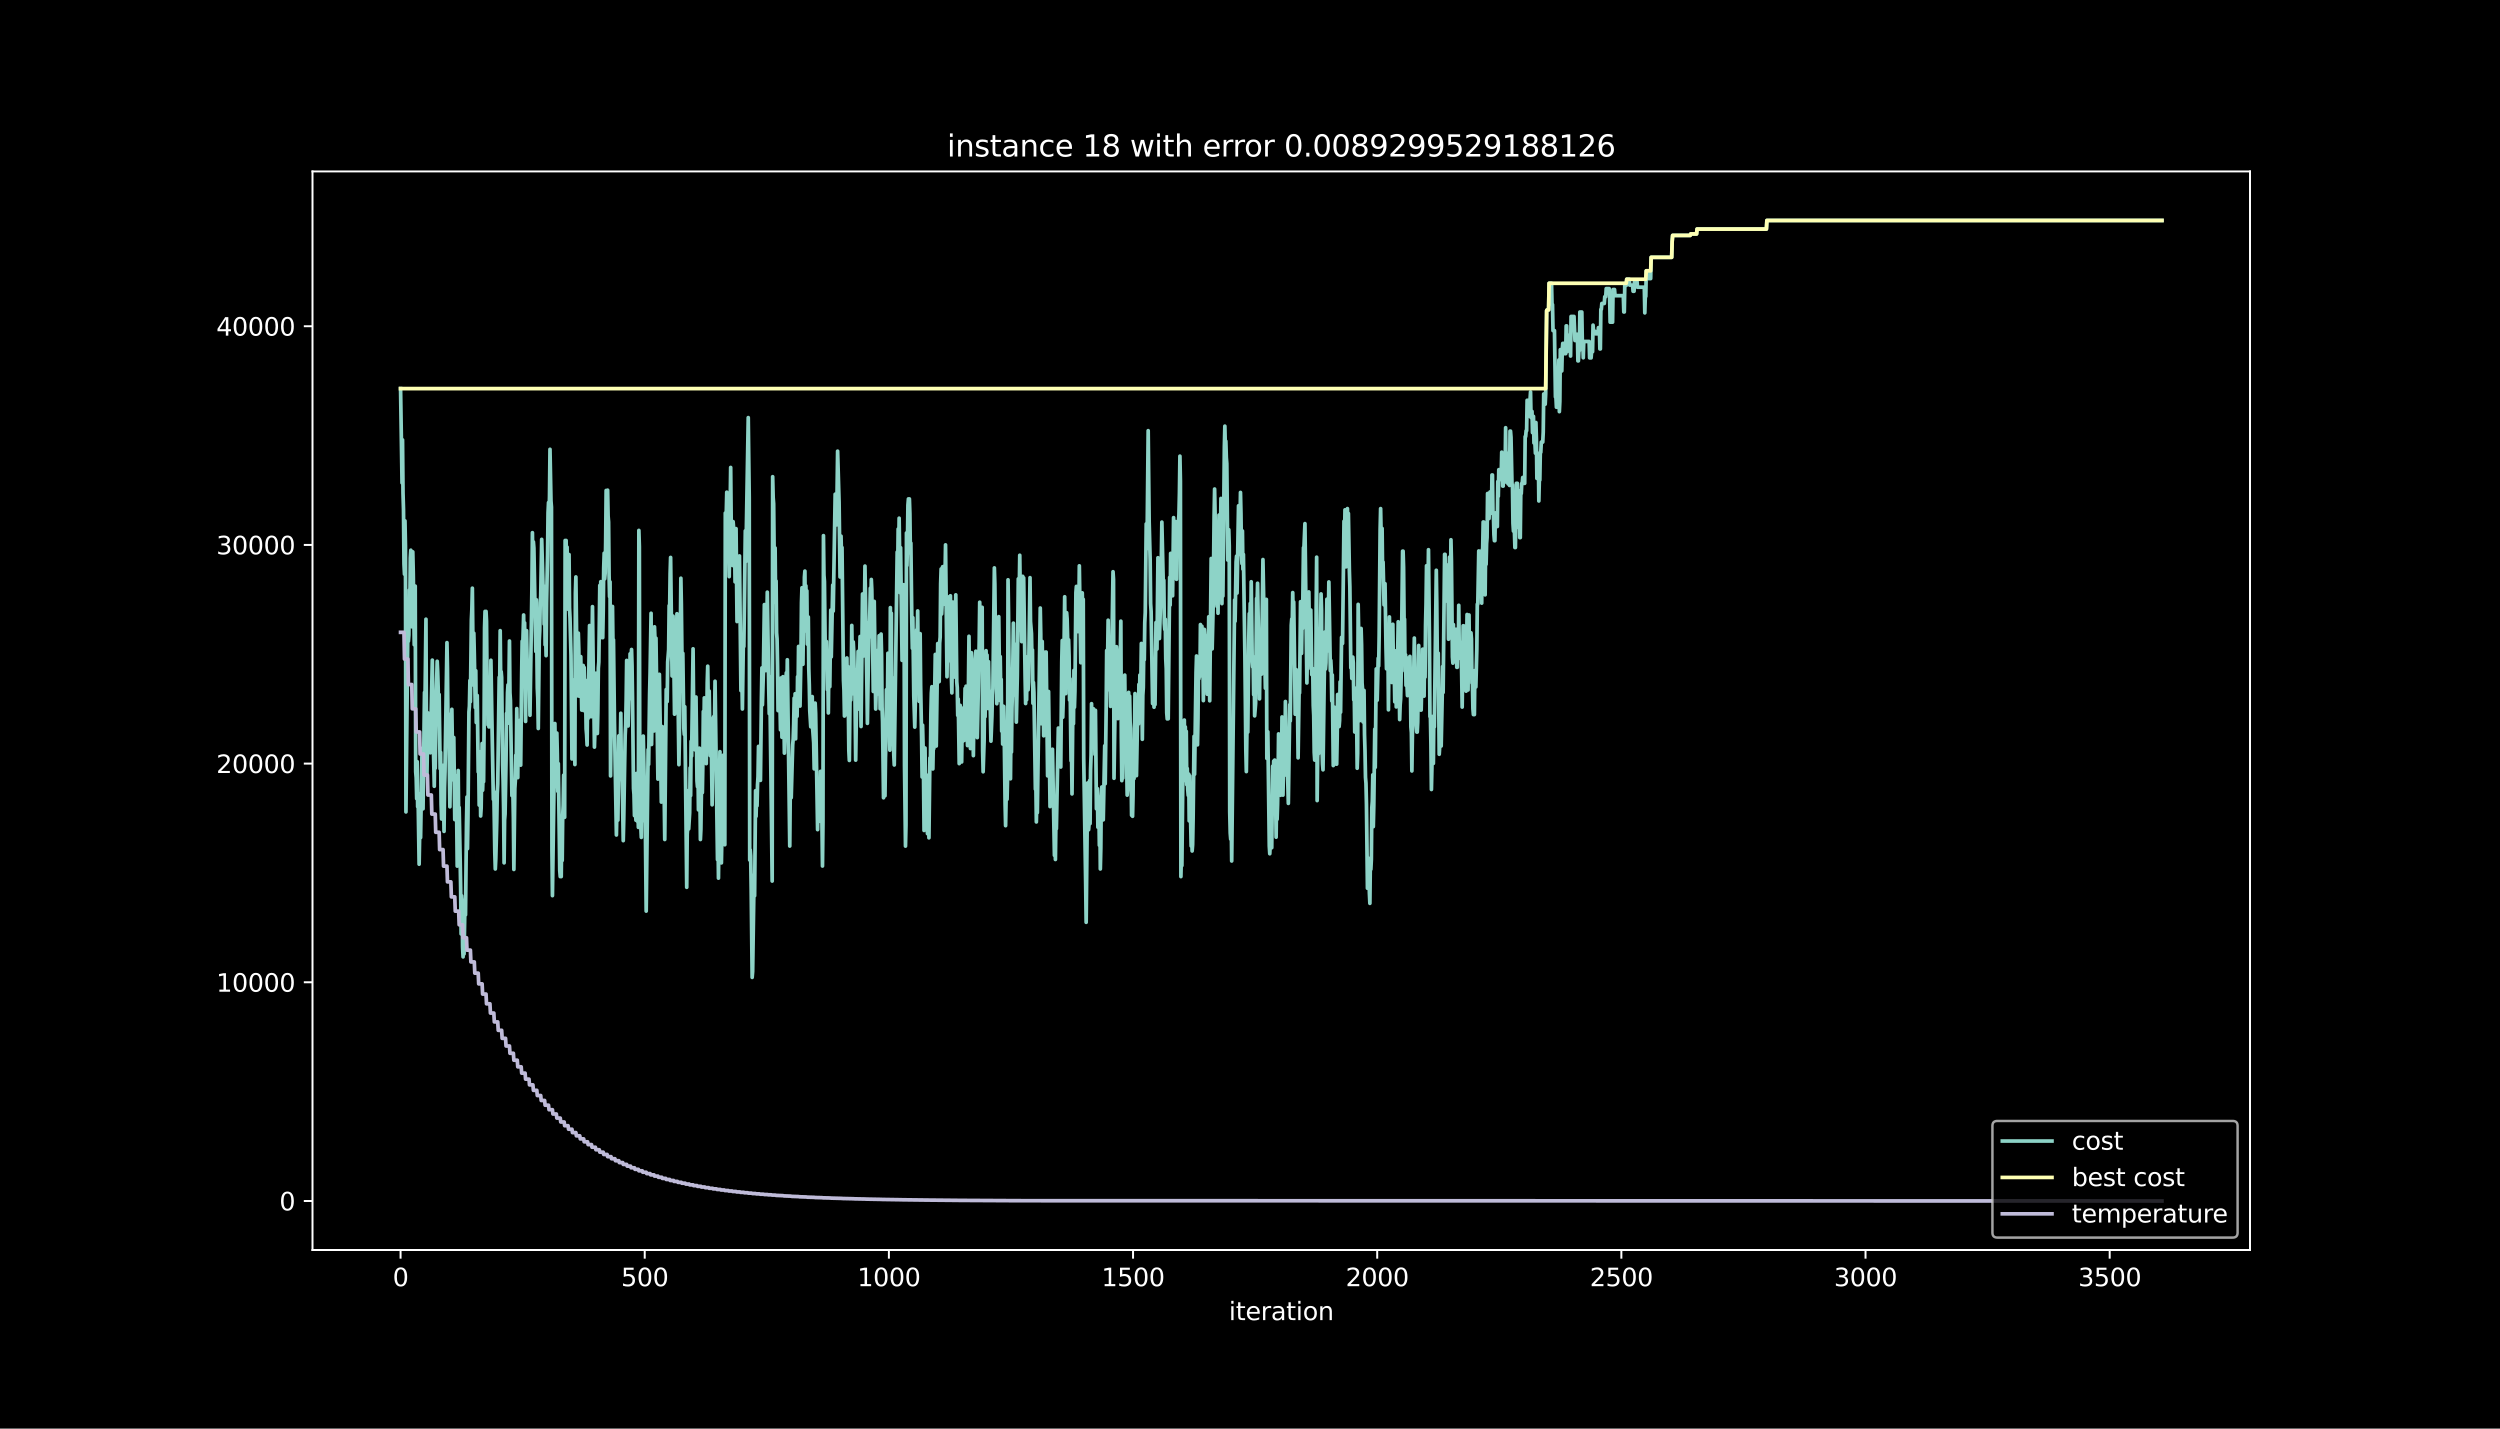 <?xml version="1.0" encoding="utf-8" standalone="no"?>
<!DOCTYPE svg PUBLIC "-//W3C//DTD SVG 1.1//EN"
  "http://www.w3.org/Graphics/SVG/1.1/DTD/svg11.dtd">
<svg height="576pt" version="1.1" viewBox="0 0 1008 576" width="1008pt" xmlns="http://www.w3.org/2000/svg" xmlns:xlink="http://www.w3.org/1999/xlink">
 <defs>
  <style type="text/css">*{stroke-linecap:butt;stroke-linejoin:round;}</style>
 </defs>
 <g id="figure_1">
  <g id="patch_1">
   <path d="M 0 576 
L 1008 576 
L 1008 0 
L 0 0 
z
"/>
  </g>
  <g id="axes_1">
   <g id="patch_2">
    <path d="M 126 504 
L 907.2 504 
L 907.2 69.12 
L 126 69.12 
z
"/>
   </g>
   <g id="matplotlib.axis_1">
    <g id="xtick_1">
     <g id="line2d_1">
      <defs>
       <path d="M 0 0 
L 0 3.5 
" id="m906abebdf9" style="stroke:#ffffff;stroke-width:0.8;"/>
      </defs>
      <g>
       <use style="fill:#ffffff;stroke:#ffffff;stroke-width:0.8;" x="161.509" xlink:href="#m906abebdf9" y="504"/>
      </g>
     </g>
     <g id="text_1">
      <!-- 0 -->
      <g style="fill:#ffffff;" transform="translate(158.328 518.598)scale(0.1 -0.1)">
       <defs>
        <path d="M 2034 4250 
Q 1547 4250 1301 3770 
Q 1056 3291 1056 2328 
Q 1056 1369 1301 889 
Q 1547 409 2034 409 
Q 2525 409 2770 889 
Q 3016 1369 3016 2328 
Q 3016 3291 2770 3770 
Q 2525 4250 2034 4250 
z
M 2034 4750 
Q 2819 4750 3233 4129 
Q 3647 3509 3647 2328 
Q 3647 1150 3233 529 
Q 2819 -91 2034 -91 
Q 1250 -91 836 529 
Q 422 1150 422 2328 
Q 422 3509 836 4129 
Q 1250 4750 2034 4750 
z
" id="DejaVuSans-30" transform="scale(0.016)"/>
       </defs>
       <use xlink:href="#DejaVuSans-30"/>
      </g>
     </g>
    </g>
    <g id="xtick_2">
     <g id="line2d_2">
      <g>
       <use style="fill:#ffffff;stroke:#ffffff;stroke-width:0.8;" x="259.954" xlink:href="#m906abebdf9" y="504"/>
      </g>
     </g>
     <g id="text_2">
      <!-- 500 -->
      <g style="fill:#ffffff;" transform="translate(250.41 518.598)scale(0.1 -0.1)">
       <defs>
        <path d="M 691 4666 
L 3169 4666 
L 3169 4134 
L 1269 4134 
L 1269 2991 
Q 1406 3038 1543 3061 
Q 1681 3084 1819 3084 
Q 2600 3084 3056 2656 
Q 3513 2228 3513 1497 
Q 3513 744 3044 326 
Q 2575 -91 1722 -91 
Q 1428 -91 1123 -41 
Q 819 9 494 109 
L 494 744 
Q 775 591 1075 516 
Q 1375 441 1709 441 
Q 2250 441 2565 725 
Q 2881 1009 2881 1497 
Q 2881 1984 2565 2268 
Q 2250 2553 1709 2553 
Q 1456 2553 1204 2497 
Q 953 2441 691 2322 
L 691 4666 
z
" id="DejaVuSans-35" transform="scale(0.016)"/>
       </defs>
       <use xlink:href="#DejaVuSans-35"/>
       <use x="63.623" xlink:href="#DejaVuSans-30"/>
       <use x="127.246" xlink:href="#DejaVuSans-30"/>
      </g>
     </g>
    </g>
    <g id="xtick_3">
     <g id="line2d_3">
      <g>
       <use style="fill:#ffffff;stroke:#ffffff;stroke-width:0.8;" x="358.399" xlink:href="#m906abebdf9" y="504"/>
      </g>
     </g>
     <g id="text_3">
      <!-- 1000 -->
      <g style="fill:#ffffff;" transform="translate(345.674 518.598)scale(0.1 -0.1)">
       <defs>
        <path d="M 794 531 
L 1825 531 
L 1825 4091 
L 703 3866 
L 703 4441 
L 1819 4666 
L 2450 4666 
L 2450 531 
L 3481 531 
L 3481 0 
L 794 0 
L 794 531 
z
" id="DejaVuSans-31" transform="scale(0.016)"/>
       </defs>
       <use xlink:href="#DejaVuSans-31"/>
       <use x="63.623" xlink:href="#DejaVuSans-30"/>
       <use x="127.246" xlink:href="#DejaVuSans-30"/>
       <use x="190.869" xlink:href="#DejaVuSans-30"/>
      </g>
     </g>
    </g>
    <g id="xtick_4">
     <g id="line2d_4">
      <g>
       <use style="fill:#ffffff;stroke:#ffffff;stroke-width:0.8;" x="456.844" xlink:href="#m906abebdf9" y="504"/>
      </g>
     </g>
     <g id="text_4">
      <!-- 1500 -->
      <g style="fill:#ffffff;" transform="translate(444.119 518.598)scale(0.1 -0.1)">
       <use xlink:href="#DejaVuSans-31"/>
       <use x="63.623" xlink:href="#DejaVuSans-35"/>
       <use x="127.246" xlink:href="#DejaVuSans-30"/>
       <use x="190.869" xlink:href="#DejaVuSans-30"/>
      </g>
     </g>
    </g>
    <g id="xtick_5">
     <g id="line2d_5">
      <g>
       <use style="fill:#ffffff;stroke:#ffffff;stroke-width:0.8;" x="555.289" xlink:href="#m906abebdf9" y="504"/>
      </g>
     </g>
     <g id="text_5">
      <!-- 2000 -->
      <g style="fill:#ffffff;" transform="translate(542.564 518.598)scale(0.1 -0.1)">
       <defs>
        <path d="M 1228 531 
L 3431 531 
L 3431 0 
L 469 0 
L 469 531 
Q 828 903 1448 1529 
Q 2069 2156 2228 2338 
Q 2531 2678 2651 2914 
Q 2772 3150 2772 3378 
Q 2772 3750 2511 3984 
Q 2250 4219 1831 4219 
Q 1534 4219 1204 4116 
Q 875 4013 500 3803 
L 500 4441 
Q 881 4594 1212 4672 
Q 1544 4750 1819 4750 
Q 2544 4750 2975 4387 
Q 3406 4025 3406 3419 
Q 3406 3131 3298 2873 
Q 3191 2616 2906 2266 
Q 2828 2175 2409 1742 
Q 1991 1309 1228 531 
z
" id="DejaVuSans-32" transform="scale(0.016)"/>
       </defs>
       <use xlink:href="#DejaVuSans-32"/>
       <use x="63.623" xlink:href="#DejaVuSans-30"/>
       <use x="127.246" xlink:href="#DejaVuSans-30"/>
       <use x="190.869" xlink:href="#DejaVuSans-30"/>
      </g>
     </g>
    </g>
    <g id="xtick_6">
     <g id="line2d_6">
      <g>
       <use style="fill:#ffffff;stroke:#ffffff;stroke-width:0.8;" x="653.734" xlink:href="#m906abebdf9" y="504"/>
      </g>
     </g>
     <g id="text_6">
      <!-- 2500 -->
      <g style="fill:#ffffff;" transform="translate(641.009 518.598)scale(0.1 -0.1)">
       <use xlink:href="#DejaVuSans-32"/>
       <use x="63.623" xlink:href="#DejaVuSans-35"/>
       <use x="127.246" xlink:href="#DejaVuSans-30"/>
       <use x="190.869" xlink:href="#DejaVuSans-30"/>
      </g>
     </g>
    </g>
    <g id="xtick_7">
     <g id="line2d_7">
      <g>
       <use style="fill:#ffffff;stroke:#ffffff;stroke-width:0.8;" x="752.179" xlink:href="#m906abebdf9" y="504"/>
      </g>
     </g>
     <g id="text_7">
      <!-- 3000 -->
      <g style="fill:#ffffff;" transform="translate(739.454 518.598)scale(0.1 -0.1)">
       <defs>
        <path d="M 2597 2516 
Q 3050 2419 3304 2112 
Q 3559 1806 3559 1356 
Q 3559 666 3084 287 
Q 2609 -91 1734 -91 
Q 1441 -91 1130 -33 
Q 819 25 488 141 
L 488 750 
Q 750 597 1062 519 
Q 1375 441 1716 441 
Q 2309 441 2620 675 
Q 2931 909 2931 1356 
Q 2931 1769 2642 2001 
Q 2353 2234 1838 2234 
L 1294 2234 
L 1294 2753 
L 1863 2753 
Q 2328 2753 2575 2939 
Q 2822 3125 2822 3475 
Q 2822 3834 2567 4026 
Q 2313 4219 1838 4219 
Q 1578 4219 1281 4162 
Q 984 4106 628 3988 
L 628 4550 
Q 988 4650 1302 4700 
Q 1616 4750 1894 4750 
Q 2613 4750 3031 4423 
Q 3450 4097 3450 3541 
Q 3450 3153 3228 2886 
Q 3006 2619 2597 2516 
z
" id="DejaVuSans-33" transform="scale(0.016)"/>
       </defs>
       <use xlink:href="#DejaVuSans-33"/>
       <use x="63.623" xlink:href="#DejaVuSans-30"/>
       <use x="127.246" xlink:href="#DejaVuSans-30"/>
       <use x="190.869" xlink:href="#DejaVuSans-30"/>
      </g>
     </g>
    </g>
    <g id="xtick_8">
     <g id="line2d_8">
      <g>
       <use style="fill:#ffffff;stroke:#ffffff;stroke-width:0.8;" x="850.624" xlink:href="#m906abebdf9" y="504"/>
      </g>
     </g>
     <g id="text_8">
      <!-- 3500 -->
      <g style="fill:#ffffff;" transform="translate(837.899 518.598)scale(0.1 -0.1)">
       <use xlink:href="#DejaVuSans-33"/>
       <use x="63.623" xlink:href="#DejaVuSans-35"/>
       <use x="127.246" xlink:href="#DejaVuSans-30"/>
       <use x="190.869" xlink:href="#DejaVuSans-30"/>
      </g>
     </g>
    </g>
    <g id="text_9">
     <!-- iteration -->
     <g style="fill:#ffffff;" transform="translate(495.477 532.277)scale(0.1 -0.1)">
      <defs>
       <path d="M 603 3500 
L 1178 3500 
L 1178 0 
L 603 0 
L 603 3500 
z
M 603 4863 
L 1178 4863 
L 1178 4134 
L 603 4134 
L 603 4863 
z
" id="DejaVuSans-69" transform="scale(0.016)"/>
       <path d="M 1172 4494 
L 1172 3500 
L 2356 3500 
L 2356 3053 
L 1172 3053 
L 1172 1153 
Q 1172 725 1289 603 
Q 1406 481 1766 481 
L 2356 481 
L 2356 0 
L 1766 0 
Q 1100 0 847 248 
Q 594 497 594 1153 
L 594 3053 
L 172 3053 
L 172 3500 
L 594 3500 
L 594 4494 
L 1172 4494 
z
" id="DejaVuSans-74" transform="scale(0.016)"/>
       <path d="M 3597 1894 
L 3597 1613 
L 953 1613 
Q 991 1019 1311 708 
Q 1631 397 2203 397 
Q 2534 397 2845 478 
Q 3156 559 3463 722 
L 3463 178 
Q 3153 47 2828 -22 
Q 2503 -91 2169 -91 
Q 1331 -91 842 396 
Q 353 884 353 1716 
Q 353 2575 817 3079 
Q 1281 3584 2069 3584 
Q 2775 3584 3186 3129 
Q 3597 2675 3597 1894 
z
M 3022 2063 
Q 3016 2534 2758 2815 
Q 2500 3097 2075 3097 
Q 1594 3097 1305 2825 
Q 1016 2553 972 2059 
L 3022 2063 
z
" id="DejaVuSans-65" transform="scale(0.016)"/>
       <path d="M 2631 2963 
Q 2534 3019 2420 3045 
Q 2306 3072 2169 3072 
Q 1681 3072 1420 2755 
Q 1159 2438 1159 1844 
L 1159 0 
L 581 0 
L 581 3500 
L 1159 3500 
L 1159 2956 
Q 1341 3275 1631 3429 
Q 1922 3584 2338 3584 
Q 2397 3584 2469 3576 
Q 2541 3569 2628 3553 
L 2631 2963 
z
" id="DejaVuSans-72" transform="scale(0.016)"/>
       <path d="M 2194 1759 
Q 1497 1759 1228 1600 
Q 959 1441 959 1056 
Q 959 750 1161 570 
Q 1363 391 1709 391 
Q 2188 391 2477 730 
Q 2766 1069 2766 1631 
L 2766 1759 
L 2194 1759 
z
M 3341 1997 
L 3341 0 
L 2766 0 
L 2766 531 
Q 2569 213 2275 61 
Q 1981 -91 1556 -91 
Q 1019 -91 701 211 
Q 384 513 384 1019 
Q 384 1609 779 1909 
Q 1175 2209 1959 2209 
L 2766 2209 
L 2766 2266 
Q 2766 2663 2505 2880 
Q 2244 3097 1772 3097 
Q 1472 3097 1187 3025 
Q 903 2953 641 2809 
L 641 3341 
Q 956 3463 1253 3523 
Q 1550 3584 1831 3584 
Q 2591 3584 2966 3190 
Q 3341 2797 3341 1997 
z
" id="DejaVuSans-61" transform="scale(0.016)"/>
       <path d="M 1959 3097 
Q 1497 3097 1228 2736 
Q 959 2375 959 1747 
Q 959 1119 1226 758 
Q 1494 397 1959 397 
Q 2419 397 2687 759 
Q 2956 1122 2956 1747 
Q 2956 2369 2687 2733 
Q 2419 3097 1959 3097 
z
M 1959 3584 
Q 2709 3584 3137 3096 
Q 3566 2609 3566 1747 
Q 3566 888 3137 398 
Q 2709 -91 1959 -91 
Q 1206 -91 779 398 
Q 353 888 353 1747 
Q 353 2609 779 3096 
Q 1206 3584 1959 3584 
z
" id="DejaVuSans-6f" transform="scale(0.016)"/>
       <path d="M 3513 2113 
L 3513 0 
L 2938 0 
L 2938 2094 
Q 2938 2591 2744 2837 
Q 2550 3084 2163 3084 
Q 1697 3084 1428 2787 
Q 1159 2491 1159 1978 
L 1159 0 
L 581 0 
L 581 3500 
L 1159 3500 
L 1159 2956 
Q 1366 3272 1645 3428 
Q 1925 3584 2291 3584 
Q 2894 3584 3203 3211 
Q 3513 2838 3513 2113 
z
" id="DejaVuSans-6e" transform="scale(0.016)"/>
      </defs>
      <use xlink:href="#DejaVuSans-69"/>
      <use x="27.783" xlink:href="#DejaVuSans-74"/>
      <use x="66.992" xlink:href="#DejaVuSans-65"/>
      <use x="128.516" xlink:href="#DejaVuSans-72"/>
      <use x="169.629" xlink:href="#DejaVuSans-61"/>
      <use x="230.908" xlink:href="#DejaVuSans-74"/>
      <use x="270.117" xlink:href="#DejaVuSans-69"/>
      <use x="297.9" xlink:href="#DejaVuSans-6f"/>
      <use x="359.082" xlink:href="#DejaVuSans-6e"/>
     </g>
    </g>
   </g>
   <g id="matplotlib.axis_2">
    <g id="ytick_1">
     <g id="line2d_9">
      <defs>
       <path d="M 0 0 
L -3.5 0 
" id="mf718121908" style="stroke:#ffffff;stroke-width:0.8;"/>
      </defs>
      <g>
       <use style="fill:#ffffff;stroke:#ffffff;stroke-width:0.8;" x="126" xlink:href="#mf718121908" y="484.233"/>
      </g>
     </g>
     <g id="text_10">
      <!-- 0 -->
      <g style="fill:#ffffff;" transform="translate(112.638 488.032)scale(0.1 -0.1)">
       <use xlink:href="#DejaVuSans-30"/>
      </g>
     </g>
    </g>
    <g id="ytick_2">
     <g id="line2d_10">
      <g>
       <use style="fill:#ffffff;stroke:#ffffff;stroke-width:0.8;" x="126" xlink:href="#mf718121908" y="396.059"/>
      </g>
     </g>
     <g id="text_11">
      <!-- 10000 -->
      <g style="fill:#ffffff;" transform="translate(87.188 399.858)scale(0.1 -0.1)">
       <use xlink:href="#DejaVuSans-31"/>
       <use x="63.623" xlink:href="#DejaVuSans-30"/>
       <use x="127.246" xlink:href="#DejaVuSans-30"/>
       <use x="190.869" xlink:href="#DejaVuSans-30"/>
       <use x="254.492" xlink:href="#DejaVuSans-30"/>
      </g>
     </g>
    </g>
    <g id="ytick_3">
     <g id="line2d_11">
      <g>
       <use style="fill:#ffffff;stroke:#ffffff;stroke-width:0.8;" x="126" xlink:href="#mf718121908" y="307.885"/>
      </g>
     </g>
     <g id="text_12">
      <!-- 20000 -->
      <g style="fill:#ffffff;" transform="translate(87.188 311.684)scale(0.1 -0.1)">
       <use xlink:href="#DejaVuSans-32"/>
       <use x="63.623" xlink:href="#DejaVuSans-30"/>
       <use x="127.246" xlink:href="#DejaVuSans-30"/>
       <use x="190.869" xlink:href="#DejaVuSans-30"/>
       <use x="254.492" xlink:href="#DejaVuSans-30"/>
      </g>
     </g>
    </g>
    <g id="ytick_4">
     <g id="line2d_12">
      <g>
       <use style="fill:#ffffff;stroke:#ffffff;stroke-width:0.8;" x="126" xlink:href="#mf718121908" y="219.711"/>
      </g>
     </g>
     <g id="text_13">
      <!-- 30000 -->
      <g style="fill:#ffffff;" transform="translate(87.188 223.51)scale(0.1 -0.1)">
       <use xlink:href="#DejaVuSans-33"/>
       <use x="63.623" xlink:href="#DejaVuSans-30"/>
       <use x="127.246" xlink:href="#DejaVuSans-30"/>
       <use x="190.869" xlink:href="#DejaVuSans-30"/>
       <use x="254.492" xlink:href="#DejaVuSans-30"/>
      </g>
     </g>
    </g>
    <g id="ytick_5">
     <g id="line2d_13">
      <g>
       <use style="fill:#ffffff;stroke:#ffffff;stroke-width:0.8;" x="126" xlink:href="#mf718121908" y="131.537"/>
      </g>
     </g>
     <g id="text_14">
      <!-- 40000 -->
      <g style="fill:#ffffff;" transform="translate(87.188 135.336)scale(0.1 -0.1)">
       <defs>
        <path d="M 2419 4116 
L 825 1625 
L 2419 1625 
L 2419 4116 
z
M 2253 4666 
L 3047 4666 
L 3047 1625 
L 3713 1625 
L 3713 1100 
L 3047 1100 
L 3047 0 
L 2419 0 
L 2419 1100 
L 313 1100 
L 313 1709 
L 2253 4666 
z
" id="DejaVuSans-34" transform="scale(0.016)"/>
       </defs>
       <use xlink:href="#DejaVuSans-34"/>
       <use x="63.623" xlink:href="#DejaVuSans-30"/>
       <use x="127.246" xlink:href="#DejaVuSans-30"/>
       <use x="190.869" xlink:href="#DejaVuSans-30"/>
       <use x="254.492" xlink:href="#DejaVuSans-30"/>
      </g>
     </g>
    </g>
   </g>
   <g id="line2d_14">
    <path clip-path="url(#p80493ad1b2)" d="M 161.509 156.684 
L 162.1 194.705 
L 162.297 177.352 
L 162.494 198.867 
L 162.69 205.48 
L 162.887 227.382 
L 163.084 231.517 
L 163.281 210.003 
L 163.478 220.09 
L 163.675 327.362 
L 164.462 251.93 
L 164.659 258.543 
L 164.856 256.03 
L 165.053 237.857 
L 165.25 243.835 
L 165.447 224.975 
L 165.644 221.845 
L 166.038 252.714 
L 166.431 222.506 
L 166.628 231.077 
L 167.022 259.971 
L 167.219 242.283 
L 167.416 236.305 
L 167.613 311.147 
L 167.81 313.625 
L 168.006 322.028 
L 168.203 307.1 
L 168.4 325.273 
L 168.597 322.795 
L 168.991 348.445 
L 169.188 337.723 
L 169.385 320.035 
L 169.582 337.723 
L 170.172 301.739 
L 170.369 319.489 
L 170.566 326.102 
L 171.157 279.167 
L 171.354 283.152 
L 171.747 249.664 
L 171.944 297.789 
L 172.141 312.682 
L 172.535 287.446 
L 172.732 291.432 
L 172.929 299.835 
L 173.126 288.636 
L 173.322 291.149 
L 173.519 303.52 
L 174.307 266.161 
L 174.701 298.785 
L 175.094 317.02 
L 175.291 299.667 
L 175.488 309.754 
L 175.882 281.177 
L 176.276 266.628 
L 176.473 270.764 
L 176.67 277.377 
L 176.867 292.269 
L 177.063 280.013 
L 177.457 309.957 
L 177.654 303.344 
L 177.851 324.241 
L 178.048 330.219 
L 178.245 327.742 
L 178.442 330.105 
L 178.639 308.59 
L 179.032 335.21 
L 179.229 317.522 
L 179.426 310.953 
L 180.214 259.107 
L 180.411 269.45 
L 180.607 290.303 
L 180.804 287.79 
L 181.001 296.193 
L 181.395 325.308 
L 181.592 312.152 
L 181.789 314.665 
L 181.986 304.173 
L 182.183 286 
L 182.379 299.156 
L 182.576 302.286 
L 182.773 312.779 
L 182.97 297.357 
L 183.364 330.466 
L 183.561 319.268 
L 183.758 316.755 
L 183.955 312.77 
L 184.348 349.212 
L 184.742 310.671 
L 184.939 331.524 
L 185.136 325.546 
L 185.53 346.505 
L 185.727 357.703 
L 185.923 376.564 
L 186.12 361.142 
L 186.317 363.655 
L 186.514 381.828 
L 186.711 385.813 
L 186.908 366.953 
L 187.105 384.64 
L 187.499 362.897 
L 187.695 368.875 
L 188.089 332.062 
L 188.286 321.34 
L 188.483 342.193 
L 188.68 329.823 
L 189.074 287.067 
L 189.271 284.704 
L 189.467 274.361 
L 189.664 282.932 
L 190.058 249.866 
L 190.255 245.731 
L 190.452 237.161 
L 190.846 276.186 
L 191.043 255.289 
L 191.239 263.86 
L 191.633 285.321 
L 191.83 270.429 
L 192.027 291.326 
L 192.224 282.923 
L 192.421 280.41 
L 192.815 311.262 
L 193.011 307.276 
L 193.208 324.629 
L 193.405 303.115 
L 193.602 307.1 
L 193.799 329.003 
L 193.996 325.872 
L 194.39 299.782 
L 194.587 318.642 
L 194.783 312.664 
L 194.98 315.177 
L 195.177 294.324 
L 195.374 253.129 
L 195.571 246.516 
L 195.768 262.475 
L 195.965 246.516 
L 196.162 250.501 
L 196.359 272.404 
L 196.555 274.917 
L 196.752 292.269 
L 196.949 274.917 
L 197.146 293.089 
L 197.343 277.668 
L 197.54 292.983 
L 197.737 284.395 
L 197.934 266.223 
L 198.327 289.721 
L 198.918 322.337 
L 199.115 319.206 
L 199.509 343.754 
L 199.706 350.367 
L 199.903 346.232 
L 200.296 331.216 
L 200.493 320.018 
L 200.69 316.032 
L 201.281 273.056 
L 201.478 276.186 
L 201.675 254.284 
L 201.872 273.144 
L 202.068 270.781 
L 202.265 273.144 
L 202.659 308.185 
L 202.856 314.798 
L 203.053 325.996 
L 203.25 347.898 
L 203.447 330.546 
L 203.644 328.183 
L 204.037 306.492 
L 204.234 287.631 
L 204.431 289.994 
L 204.628 279.272 
L 204.825 276.142 
L 205.022 291.564 
L 205.416 258.455 
L 205.612 279.308 
L 205.809 282.438 
L 206.203 308.529 
L 206.4 320.785 
L 206.597 314.807 
L 206.794 318.942 
L 206.991 329.664 
L 207.188 350.561 
L 207.581 317.946 
L 207.778 314.815 
L 207.975 304.473 
L 208.172 307.603 
L 208.369 285.7 
L 208.763 313.546 
L 208.96 292.648 
L 209.353 305.196 
L 209.55 294.474 
L 209.747 290.338 
L 209.944 308.511 
L 210.338 271.698 
L 210.535 258.543 
L 210.732 262.528 
L 211.125 247.962 
L 211.322 263.383 
L 211.519 251.127 
L 211.913 290.885 
L 212.307 254.275 
L 212.7 275.084 
L 213.094 270.243 
L 213.291 277.209 
L 213.488 273.074 
L 213.685 288.39 
L 214.472 236.676 
L 214.669 214.773 
L 214.866 229.666 
L 215.063 218.468 
L 215.26 220.981 
L 216.048 262.669 
L 216.244 241.816 
L 216.638 277.341 
L 216.835 281.477 
L 217.032 293.733 
L 217.426 258.296 
L 217.623 254.16 
L 217.82 242.962 
L 218.016 240.449 
L 218.41 217.471 
L 219.001 238.58 
L 219.198 236.217 
L 219.395 251.639 
L 219.592 238.483 
L 219.788 259.998 
L 219.985 254.019 
L 220.182 264.362 
L 220.379 242.848 
L 220.773 224.102 
L 220.97 206.749 
L 221.167 202.614 
L 221.364 208.592 
L 221.561 200.022 
L 221.757 181.161 
L 222.151 201.988 
L 222.348 204.501 
L 222.545 342.952 
L 222.742 361.124 
L 223.726 291.723 
L 224.12 317.134 
L 224.317 308.731 
L 224.514 295.576 
L 224.711 304.146 
L 224.908 319.074 
L 225.105 307.876 
L 225.695 350.967 
L 225.892 353.444 
L 226.089 331.93 
L 226.286 353.444 
L 226.483 335.757 
L 226.68 346.955 
L 226.877 328.782 
L 227.073 324.797 
L 227.27 312.54 
L 227.664 329.532 
L 227.861 217.921 
L 228.058 228.414 
L 228.255 217.921 
L 228.452 232.849 
L 228.649 220.593 
L 228.845 242.495 
L 229.042 245.625 
L 229.239 239.012 
L 229.436 223.591 
L 229.633 245.105 
L 229.83 249.24 
L 230.224 264.256 
L 230.617 306.007 
L 230.814 302.877 
L 231.011 292.155 
L 231.208 289.642 
L 231.405 274.088 
L 231.799 308.264 
L 231.996 239.189 
L 232.193 232.62 
L 232.783 280.551 
L 233.177 255.28 
L 233.374 261.849 
L 233.571 280.71 
L 233.768 264.75 
L 233.965 279.643 
L 234.161 264.75 
L 234.555 286.309 
L 234.949 280.701 
L 235.146 268.33 
L 235.343 286.503 
L 235.54 269.15 
L 235.737 278.303 
L 235.933 274.167 
L 236.13 280.736 
L 236.327 293.892 
L 236.524 296.255 
L 236.721 300.39 
L 236.918 278.488 
L 237.115 289.686 
L 237.705 252.221 
L 238.296 288.989 
L 238.493 278.646 
L 238.887 244.594 
L 239.281 277.747 
L 239.477 286.335 
L 239.674 301.228 
L 239.871 294.659 
L 240.068 292.296 
L 240.265 271.443 
L 240.462 273.806 
L 240.659 280.419 
L 240.856 295.734 
L 241.053 287.146 
L 241.249 269.397 
L 241.446 266.919 
L 241.84 236.032 
L 242.037 244.62 
L 242.234 234.533 
L 242.431 250.492 
L 242.628 257.061 
L 242.825 242.169 
L 243.022 257.097 
L 243.218 246.375 
L 243.415 229.022 
L 243.612 223.044 
L 243.809 233.387 
L 244.006 231.024 
L 244.203 218.653 
L 244.4 197.756 
L 244.597 213.177 
L 244.794 219.155 
L 244.99 197.641 
L 245.187 208.134 
L 245.384 210.497 
L 245.581 232.011 
L 245.778 240.582 
L 245.975 234.604 
L 246.172 312.849 
L 246.762 257.679 
L 246.959 244.523 
L 247.156 260.483 
L 247.353 257.97 
L 247.747 291.238 
L 248.534 336.665 
L 248.928 317.531 
L 249.125 330.687 
L 249.322 317.531 
L 249.519 296.678 
L 249.716 309.834 
L 249.913 303.22 
L 250.11 300.743 
L 250.306 287.587 
L 250.503 309.102 
L 250.897 315.45 
L 251.291 338.949 
L 251.488 330.546 
L 251.882 306.659 
L 252.078 296.316 
L 252.275 292.331 
L 252.472 282.244 
L 252.669 266.284 
L 252.866 268.797 
L 253.26 292.701 
L 253.654 273.391 
L 253.85 281.794 
L 254.047 263.622 
L 254.244 266.752 
L 254.638 261.876 
L 254.835 268.489 
L 255.032 281.644 
L 255.426 317.919 
L 255.622 320.282 
L 255.819 328.87 
L 256.016 316.499 
L 256.213 326.587 
L 256.41 330.722 
L 256.607 311.862 
L 257.001 331.154 
L 257.198 327.019 
L 257.394 333.588 
L 257.591 213.865 
L 257.788 220.434 
L 257.985 327.019 
L 258.182 311.597 
L 258.379 333.499 
L 258.576 337.635 
L 258.773 316.12 
L 259.166 299.147 
L 259.363 296.784 
L 259.757 315.697 
L 259.954 331.119 
L 260.151 326.983 
L 260.545 367.358 
L 261.332 302.242 
L 261.529 308.22 
L 261.923 279.749 
L 262.12 271.16 
L 262.514 247.274 
L 262.71 300.178 
L 263.104 277.315 
L 263.301 283.928 
L 263.498 279.793 
L 263.695 294.72 
L 263.892 252.732 
L 264.286 263.286 
L 264.483 257.308 
L 265.27 314.136 
L 265.861 271.883 
L 266.255 296.246 
L 266.648 323.395 
L 267.042 292.966 
L 267.436 307.532 
L 267.633 320.688 
L 267.83 323.165 
L 268.027 338.481 
L 268.617 277.994 
L 269.011 282.87 
L 269.208 266.91 
L 269.602 261.92 
L 269.799 244.17 
L 269.995 246.648 
L 270.192 231.332 
L 270.389 224.763 
L 270.98 272.554 
L 271.177 263.965 
L 271.374 248.412 
L 271.571 256.982 
L 271.964 287.958 
L 272.161 283.972 
L 272.358 269.08 
L 272.555 265.949 
L 272.949 247.459 
L 273.736 308.317 
L 273.933 297.595 
L 274.13 249.858 
L 274.327 253.993 
L 274.524 233.14 
L 274.721 243.633 
L 275.115 278.735 
L 275.311 263.419 
L 275.705 293.662 
L 275.902 296.14 
L 276.099 284.942 
L 276.887 357.756 
L 277.083 336.242 
L 277.28 333.729 
L 277.477 318.801 
L 277.674 334.222 
L 278.068 327.759 
L 278.265 309.587 
L 278.462 320.785 
L 278.659 298.882 
L 278.855 304.86 
L 279.446 261.602 
L 279.643 283.505 
L 279.84 287.49 
L 280.037 299.861 
L 280.234 302.339 
L 280.431 296.361 
L 280.627 281.045 
L 281.021 314.833 
L 281.218 317.196 
L 281.415 308.793 
L 281.612 326.542 
L 281.809 305.645 
L 282.006 301.66 
L 282.399 338.49 
L 282.596 334.355 
L 282.99 306.43 
L 283.187 319.586 
L 283.384 308.387 
L 283.581 286.873 
L 283.778 299.129 
L 283.975 281.38 
L 284.171 285.515 
L 284.368 296.713 
L 284.565 290.144 
L 284.762 307.894 
L 285.156 275.225 
L 285.353 268.612 
L 285.747 296.308 
L 285.943 278.62 
L 286.337 304.667 
L 286.534 289.774 
L 286.731 293.759 
L 287.125 324.497 
L 287.322 308.537 
L 287.519 304.402 
L 287.716 288.98 
L 287.912 306.668 
L 288.306 274.679 
L 289.291 346.62 
L 289.488 335.898 
L 289.684 354.07 
L 290.275 303.071 
L 290.472 320.423 
L 290.669 326.401 
L 290.866 347.916 
L 291.26 326.225 
L 291.456 322.24 
L 291.653 304.49 
L 292.047 329.875 
L 292.244 340.597 
L 292.441 206.855 
L 292.638 209.985 
L 292.835 206.855 
L 293.032 198.452 
L 293.622 226.148 
L 293.819 222.012 
L 294.016 232.505 
L 294.607 188.48 
L 294.804 209.333 
L 295 211.696 
L 295.394 228.017 
L 295.591 210.329 
L 295.788 212.807 
L 295.985 228.123 
L 296.182 219.72 
L 296.379 234.612 
L 296.576 228.043 
L 296.772 213.151 
L 297.166 250.607 
L 297.363 242.037 
L 297.56 248.606 
L 297.757 232.646 
L 297.954 230.133 
L 298.151 224.155 
L 298.741 278.452 
L 299.135 273.612 
L 299.332 285.868 
L 299.726 258.181 
L 299.923 260.694 
L 300.513 214.024 
L 300.71 226.395 
L 301.695 168.385 
L 302.088 200.683 
L 302.285 346.77 
L 302.482 342.634 
L 302.679 345.147 
L 302.876 358.303 
L 303.27 394.084 
L 303.467 391.721 
L 304.057 352.783 
L 304.254 361.186 
L 304.648 318.818 
L 304.845 329.161 
L 305.042 320.758 
L 305.239 324.894 
L 305.436 316.323 
L 305.632 313.193 
L 305.829 300.937 
L 306.026 313.193 
L 306.223 303.106 
L 306.42 311.509 
L 306.617 314.639 
L 307.011 281.538 
L 307.208 269.282 
L 307.404 284.21 
L 307.798 271.028 
L 308.192 243.765 
L 308.389 246.128 
L 308.586 263.816 
L 308.783 270.384 
L 308.98 254.425 
L 309.177 251.912 
L 309.373 238.757 
L 309.964 277.676 
L 310.161 287.764 
L 310.358 272.836 
L 311.342 355.243 
L 311.539 192.209 
L 311.736 200.612 
L 311.933 203.125 
L 312.327 242.839 
L 312.524 220.937 
L 312.721 242.839 
L 312.917 234.251 
L 313.114 255.148 
L 313.311 257.626 
L 313.508 268.348 
L 313.705 286.52 
L 313.902 274.15 
L 314.099 286.52 
L 314.296 277.95 
L 314.493 283.928 
L 314.689 294.271 
L 314.886 273.374 
L 315.083 281.944 
L 315.28 297.26 
L 315.477 294.747 
L 315.674 272.845 
L 315.871 294.747 
L 316.068 288.769 
L 316.265 303.661 
L 316.461 295.258 
L 316.855 273.717 
L 317.052 271.24 
L 317.249 281.327 
L 317.446 266.011 
L 318.43 341.126 
L 318.627 319.612 
L 318.824 313.043 
L 319.021 321.614 
L 319.612 300.32 
L 319.809 297.956 
L 320.005 291.978 
L 320.202 281.486 
L 320.399 291.978 
L 320.596 279.722 
L 320.793 297.895 
L 320.99 284.739 
L 321.187 282.226 
L 321.384 288.795 
L 321.581 272.836 
L 321.777 278.814 
L 321.974 260.641 
L 322.368 282.182 
L 322.565 284.695 
L 322.959 263.86 
L 323.156 242.962 
L 323.353 236.984 
L 323.746 267.836 
L 323.943 252.282 
L 324.14 254.645 
L 324.337 232.743 
L 324.534 230.265 
L 324.731 251.118 
L 324.928 236.191 
L 325.125 244.779 
L 325.321 238.21 
L 325.518 259.724 
L 325.715 257.361 
L 325.912 248.773 
L 326.109 269.67 
L 326.306 276.239 
L 326.503 286.582 
L 326.897 293.045 
L 327.29 287.437 
L 327.487 280.868 
L 327.684 294.024 
L 328.078 299.517 
L 328.275 310.01 
L 328.669 283.496 
L 328.865 287.631 
L 329.259 310.609 
L 329.653 334.513 
L 329.85 319.198 
L 330.047 315.062 
L 330.441 331.128 
L 330.638 328.764 
L 330.834 311.015 
L 331.031 326.569 
L 331.228 316.076 
L 331.622 349.177 
L 331.819 331.489 
L 332.016 215.964 
L 332.213 231.923 
L 332.41 234.436 
L 332.803 267.704 
L 333 265.226 
L 333.197 258.657 
L 333.591 278.073 
L 333.788 271.504 
L 333.985 287.464 
L 334.182 269.291 
L 334.378 266.161 
L 334.575 276.883 
L 334.969 245.996 
L 335.166 264.856 
L 335.757 235.9 
L 335.954 246.392 
L 336.347 222.744 
L 336.741 199.263 
L 336.938 207.834 
L 337.135 199.263 
L 337.332 211.634 
L 337.726 181.911 
L 338.316 202.517 
L 338.71 232.637 
L 339.104 216.166 
L 339.301 224.737 
L 339.498 220.751 
L 340.088 274.229 
L 340.285 278.214 
L 340.482 288.707 
L 340.679 270.958 
L 341.073 288.134 
L 341.27 282.156 
L 341.466 265.297 
L 341.663 284.157 
L 341.86 268.736 
L 342.254 302.621 
L 342.451 306.606 
L 342.845 271.081 
L 343.042 282.279 
L 343.238 273.691 
L 343.435 252.177 
L 343.829 279.722 
L 344.026 258.825 
L 344.223 262.81 
L 344.42 274.008 
L 344.617 269.873 
L 345.01 306.483 
L 345.404 280.569 
L 345.601 270.226 
L 345.798 272.739 
L 345.995 262.652 
L 346.192 265.015 
L 346.389 285.912 
L 346.586 265.059 
L 346.782 256.656 
L 347.176 292.931 
L 347.57 257.185 
L 347.767 239.497 
L 348.161 264.512 
L 348.358 262.034 
L 348.751 228.246 
L 349.539 276.724 
L 349.736 291.652 
L 350.13 265.896 
L 350.326 250.969 
L 350.523 256.947 
L 350.917 237.161 
L 351.114 243.73 
L 351.311 233.642 
L 351.508 237.778 
L 351.902 263.868 
L 352.099 278.796 
L 352.492 242.477 
L 353.083 285.877 
L 353.477 271.328 
L 353.674 279.898 
L 353.871 273.33 
L 354.067 262.131 
L 354.264 274.502 
L 354.461 256.33 
L 354.658 264.918 
L 354.855 285.771 
L 355.249 255.651 
L 355.446 264.054 
L 355.643 284.951 
L 355.839 290.929 
L 356.233 321.666 
L 356.627 303.176 
L 356.824 320.864 
L 357.021 305.548 
L 357.218 298.935 
L 357.415 278.082 
L 357.611 288.425 
L 357.808 284.29 
L 358.005 263.392 
L 358.202 278.946 
L 358.399 263.392 
L 358.793 302.462 
L 358.99 244.99 
L 359.187 260.412 
L 359.383 247.256 
L 359.58 300.196 
L 359.777 279.299 
L 359.974 273.321 
L 360.368 304.296 
L 360.565 308.432 
L 361.746 222.577 
L 361.943 230.98 
L 362.14 213.292 
L 362.337 224.49 
L 362.534 208.936 
L 362.927 238.995 
L 363.124 220.822 
L 363.715 266.249 
L 364.306 235.759 
L 364.503 238.889 
L 364.699 308.564 
L 365.093 341.144 
L 365.29 332.574 
L 365.487 214.879 
L 365.684 228.035 
L 365.881 219.632 
L 366.078 203.672 
L 366.275 201.159 
L 366.471 211.652 
L 366.668 201.159 
L 366.865 207.137 
L 367.062 223.097 
L 367.259 218.961 
L 367.653 251.057 
L 367.85 261.4 
L 368.047 249.029 
L 368.44 280.63 
L 368.834 293.169 
L 369.031 284.766 
L 369.228 263.251 
L 369.425 271.654 
L 369.622 253.905 
L 369.819 256.418 
L 370.015 246.331 
L 370.212 267.184 
L 370.409 264.671 
L 370.606 282.782 
L 371 255.483 
L 371.197 276.38 
L 371.591 297.322 
L 371.787 313.281 
L 371.984 292.384 
L 372.181 300.787 
L 372.378 313.942 
L 372.575 334.84 
L 372.969 301.598 
L 373.363 334.372 
L 373.559 312.47 
L 373.756 330.158 
L 373.953 336.136 
L 374.15 318.386 
L 374.347 315.909 
L 374.544 337.811 
L 374.938 305.566 
L 375.135 308.696 
L 375.332 287.799 
L 375.528 279.396 
L 375.725 276.883 
L 376.119 310.036 
L 376.316 299.314 
L 376.513 301.827 
L 377.104 263.86 
L 377.497 300.796 
L 378.088 259.486 
L 378.285 275.04 
L 378.482 264.318 
L 378.679 274.811 
L 378.876 259.257 
L 379.072 256.894 
L 379.269 235.379 
L 379.466 229.401 
L 379.663 247.574 
L 379.86 243.439 
L 380.057 228.511 
L 380.254 240.881 
L 380.648 228.308 
L 380.844 243.624 
L 381.238 219.693 
L 381.829 272.871 
L 382.026 257.978 
L 382.223 266.567 
L 382.616 240.652 
L 382.813 249.055 
L 383.01 251.418 
L 383.207 240.22 
L 383.601 272.8 
L 383.798 279.369 
L 384.192 242.76 
L 384.388 245.273 
L 384.585 266.787 
L 384.782 264.424 
L 384.979 272.994 
L 385.176 260.738 
L 385.373 239.841 
L 385.767 274.899 
L 385.964 277.262 
L 386.16 288.46 
L 386.357 281.847 
L 386.751 307.894 
L 387.145 284.395 
L 387.342 296.766 
L 387.539 288.363 
L 387.736 307.224 
L 387.932 292.331 
L 388.129 298.944 
L 388.326 287.746 
L 388.523 285.383 
L 388.72 298.538 
L 389.114 277.579 
L 389.311 289.836 
L 389.508 276.68 
L 389.704 279.81 
L 390.098 300.619 
L 390.295 294.006 
L 390.689 256.55 
L 391.083 295.197 
L 391.28 301.81 
L 391.673 263.163 
L 391.87 265.526 
L 392.264 294.183 
L 392.461 304.675 
L 392.855 271.372 
L 393.052 281.459 
L 393.445 262.563 
L 394.036 297.41 
L 394.43 279.061 
L 394.824 258.234 
L 395.02 242.813 
L 395.414 265.676 
L 395.611 250.783 
L 395.808 263.04 
L 396.005 244.867 
L 396.202 302.586 
L 396.399 311.174 
L 396.793 298.627 
L 396.989 277.773 
L 397.186 288.972 
L 397.58 262.352 
L 397.777 272.695 
L 397.974 264.124 
L 398.171 279.678 
L 398.368 285.656 
L 398.565 266.796 
L 398.761 277.994 
L 398.958 282.129 
L 399.155 279.766 
L 399.549 298.829 
L 399.943 288.716 
L 400.14 280.145 
L 400.337 277.632 
L 400.927 228.978 
L 401.124 235.547 
L 401.321 253.72 
L 401.715 261.84 
L 401.912 283.743 
L 402.109 279.607 
L 402.305 261.435 
L 402.502 263.948 
L 402.699 248.632 
L 403.093 282.42 
L 403.29 264.733 
L 403.487 277.888 
L 403.684 273.903 
L 403.881 294.8 
L 404.077 284.457 
L 404.274 300.011 
L 404.668 284.81 
L 404.865 293.398 
L 405.259 324.338 
L 405.456 332.909 
L 405.653 322.416 
L 405.849 319.903 
L 406.046 322.266 
L 406.243 313.678 
L 406.44 233.775 
L 406.637 246.93 
L 406.834 268.833 
L 407.031 275.402 
L 407.425 314.004 
L 407.621 293.151 
L 407.818 303.238 
L 408.015 285.55 
L 408.212 278.937 
L 408.606 251.251 
L 408.803 270.111 
L 409 259.618 
L 409.393 280.392 
L 409.59 270.305 
L 409.787 291.158 
L 410.181 272.412 
L 410.575 233.387 
L 410.772 251.559 
L 411.165 223.882 
L 411.559 254.196 
L 411.756 248.218 
L 411.953 258.71 
L 412.15 250.122 
L 412.347 232.373 
L 412.544 235.503 
L 412.741 232.99 
L 413.331 273.576 
L 413.528 283.663 
L 413.725 264.803 
L 413.922 282.156 
L 414.119 267.263 
L 414.316 275.666 
L 414.513 278.144 
L 414.709 275.014 
L 415.3 232.911 
L 415.497 250.598 
L 415.891 255.474 
L 416.088 266.196 
L 416.285 262.061 
L 416.481 283.575 
L 416.678 275.172 
L 416.875 279.308 
L 417.466 318.21 
L 417.663 315.847 
L 417.86 331.401 
L 418.057 321.058 
L 418.254 327.671 
L 419.435 245.158 
L 419.632 255.651 
L 419.829 291.802 
L 420.222 258.631 
L 420.419 275.984 
L 420.616 278.496 
L 420.813 296.669 
L 421.01 274.767 
L 421.207 278.902 
L 421.404 262.943 
L 421.601 269.512 
L 421.798 262.899 
L 422.388 312.823 
L 422.585 299.667 
L 422.782 278.814 
L 423.373 325.22 
L 423.57 318.651 
L 423.766 306.395 
L 423.963 313.008 
L 424.16 310.495 
L 424.357 302.092 
L 425.145 344.891 
L 425.342 334.17 
L 425.538 346.54 
L 425.735 331.648 
L 425.932 334.161 
L 426.72 293.557 
L 426.917 306.712 
L 427.114 300.099 
L 427.31 306.668 
L 427.507 300.69 
L 427.704 309.26 
L 428.098 266.849 
L 428.295 258.261 
L 428.492 289.192 
L 428.689 282.579 
L 428.886 271.857 
L 429.279 240.617 
L 429.673 279.687 
L 430.067 247.045 
L 430.264 249.558 
L 430.658 264.574 
L 430.854 257.961 
L 431.051 264.574 
L 431.248 282.262 
L 431.445 273.673 
L 431.839 306.739 
L 432.036 302.753 
L 432.233 320.106 
L 432.626 281.08 
L 432.823 291.802 
L 433.02 270.288 
L 433.217 285.18 
L 433.414 278.567 
L 433.808 238.915 
L 434.005 236.438 
L 434.202 254.187 
L 434.398 236.499 
L 434.595 254.672 
L 434.792 236.922 
L 434.989 245.493 
L 435.186 228.14 
L 435.777 267.21 
L 436.367 239.039 
L 436.564 247.609 
L 436.761 241.631 
L 436.958 305.822 
L 437.352 331.471 
L 437.746 356.451 
L 437.942 371.873 
L 438.336 334.549 
L 438.533 315.688 
L 438.73 315.688 
L 438.927 334.549 
L 439.124 332.071 
L 439.321 314.718 
L 439.518 332.071 
L 439.714 310.557 
L 439.911 304.578 
L 440.108 283.725 
L 440.305 292.296 
L 440.502 289.933 
L 440.699 292.41 
L 440.896 285.797 
L 441.093 298.053 
L 441.29 295.576 
L 441.487 304.164 
L 441.683 286.415 
L 442.077 326.102 
L 442.471 317.981 
L 442.668 333.535 
L 442.865 321.278 
L 443.062 325.414 
L 443.259 340.835 
L 443.455 328.465 
L 443.652 350.367 
L 443.849 341.964 
L 444.046 320.45 
L 444.243 317.319 
L 444.44 325.722 
L 444.834 330.563 
L 445.424 300.69 
L 445.621 316.006 
L 446.015 285.162 
L 446.212 262.29 
L 446.409 278.25 
L 446.803 250.069 
L 446.999 267.757 
L 447.196 274.326 
L 447.393 267.713 
L 447.59 274.326 
L 447.787 284.819 
L 447.984 262.634 
L 448.378 256.136 
L 448.771 230.521 
L 448.968 233.651 
L 449.165 313.801 
L 449.559 287.464 
L 449.953 263.11 
L 450.15 260.747 
L 450.347 263.225 
L 450.74 289.739 
L 450.937 268.224 
L 451.134 285.974 
L 451.528 268.683 
L 451.725 262.705 
L 451.922 250.448 
L 452.119 297.004 
L 452.315 314.754 
L 452.512 292.851 
L 452.709 313.748 
L 453.103 273.991 
L 453.3 280.604 
L 453.497 272.201 
L 453.891 305.469 
L 454.087 296.881 
L 454.481 320.6 
L 454.678 318.236 
L 455.072 279.167 
L 455.269 298.027 
L 455.466 280.674 
L 455.663 291.167 
L 455.859 293.68 
L 456.253 328.72 
L 456.45 313.166 
L 456.647 329.126 
L 456.844 320.555 
L 457.041 299.041 
L 457.238 313.934 
L 457.631 279.652 
L 457.828 298.512 
L 458.025 291.899 
L 458.222 312.752 
L 458.813 281.195 
L 459.01 291.917 
L 459.207 275.957 
L 459.403 284.545 
L 459.6 272.174 
L 459.797 290.347 
L 460.191 259.442 
L 460.585 298.089 
L 460.782 280.339 
L 460.979 277.209 
L 461.175 261.893 
L 461.372 266.029 
L 461.569 251.101 
L 461.766 246.965 
L 462.16 211.22 
L 462.357 221.307 
L 462.554 212.719 
L 462.948 173.649 
L 463.341 210.444 
L 463.735 225.645 
L 463.932 243.394 
L 464.129 246.525 
L 464.72 283.672 
L 464.916 270.517 
L 465.113 281.009 
L 465.31 285.145 
L 465.507 272.889 
L 465.704 284.087 
L 466.098 250.995 
L 466.295 255.13 
L 466.492 261.699 
L 466.885 224.887 
L 467.279 248.897 
L 467.476 257.467 
L 467.87 244.893 
L 468.067 238.324 
L 468.46 210.514 
L 469.051 236.438 
L 469.248 233.96 
L 469.445 251.312 
L 469.642 253.825 
L 469.839 249.69 
L 470.036 265.65 
L 470.232 269.635 
L 470.429 287.384 
L 470.626 289.862 
L 470.823 268.965 
L 471.02 289.818 
L 471.611 232.778 
L 471.808 243.976 
L 472.004 223.123 
L 472.398 233.237 
L 472.595 224.666 
L 472.792 240.22 
L 473.186 208.707 
L 473.383 229.604 
L 473.973 210.285 
L 474.367 233.581 
L 474.564 218.159 
L 474.761 221.289 
L 474.958 221.289 
L 475.155 210.567 
L 475.352 207.437 
L 475.548 198.849 
L 475.745 183.921 
L 475.942 194.008 
L 476.139 353.444 
L 476.336 344.874 
L 476.533 349.009 
L 476.927 312.461 
L 477.124 314.974 
L 477.32 293.46 
L 477.517 290.329 
L 477.714 308.017 
L 477.911 293.089 
L 478.108 310.839 
L 478.305 294.879 
L 478.502 316.394 
L 478.699 309.825 
L 478.896 318.228 
L 479.092 320.705 
L 479.289 312.117 
L 479.486 330.978 
L 479.683 312.805 
L 480.274 341.118 
L 480.471 334.549 
L 480.668 343.119 
L 480.864 340.606 
L 481.061 330.114 
L 481.455 296.872 
L 481.652 312.188 
L 482.243 271.108 
L 482.44 264.494 
L 482.833 300.32 
L 483.03 289.598 
L 483.227 267.695 
L 483.424 273.673 
L 483.621 269.538 
L 483.818 272.668 
L 484.015 251.815 
L 484.212 267.237 
L 484.409 271.372 
L 484.605 252.512 
L 484.802 255.025 
L 484.999 261.638 
L 485.196 282.491 
L 485.59 253.764 
L 485.787 256.277 
L 485.984 274.026 
L 486.181 256.338 
L 486.377 274.026 
L 486.574 271.513 
L 486.771 279.916 
L 486.968 265.024 
L 487.165 267.536 
L 487.362 248.676 
L 487.756 282.561 
L 488.346 225.187 
L 488.74 261.629 
L 489.134 244.973 
L 489.528 207.904 
L 489.725 197.182 
L 490.315 227.241 
L 490.512 242.134 
L 490.709 244.497 
L 490.906 229.569 
L 491.103 247.256 
L 491.497 207.666 
L 491.693 225.354 
L 491.89 207.605 
L 492.087 218.327 
L 492.284 200.974 
L 492.678 243.386 
L 492.875 228.07 
L 493.072 240.326 
L 493.662 180.227 
L 493.859 171.824 
L 494.056 180.227 
L 494.253 177.864 
L 494.45 184.477 
L 494.647 186.954 
L 495.041 225.821 
L 495.237 213.565 
L 495.434 213.565 
L 495.631 220.134 
L 495.828 327.318 
L 496.025 335.889 
L 496.222 338.367 
L 496.419 329.796 
L 496.616 347.149 
L 497.797 241.922 
L 497.994 250.492 
L 498.388 226.589 
L 498.585 224.225 
L 498.781 239.118 
L 499.175 215.126 
L 499.372 203.928 
L 499.766 223.529 
L 500.16 198.549 
L 500.357 207.137 
L 500.553 223.097 
L 500.75 227.232 
L 500.947 214.077 
L 501.144 229.498 
L 501.341 223.52 
L 501.932 263.666 
L 502.325 302.533 
L 502.522 311.103 
L 502.916 284.484 
L 503.113 295.205 
L 503.507 258.137 
L 503.704 247.415 
L 503.901 253.393 
L 504.097 243.306 
L 504.294 256.462 
L 504.491 234.559 
L 504.885 266.417 
L 505.082 268.93 
L 505.279 264.794 
L 505.476 280.11 
L 505.673 267.739 
L 505.87 288.636 
L 506.263 283.646 
L 506.657 241.278 
L 506.854 243.756 
L 507.051 235.168 
L 507.838 281.785 
L 508.035 264.098 
L 508.232 258.119 
L 508.429 260.632 
L 508.626 271.831 
L 509.217 225.61 
L 510.201 277.491 
L 510.595 241.666 
L 510.792 305.786 
L 510.989 301.651 
L 511.186 295.038 
L 511.776 341.1 
L 511.973 344.23 
L 512.17 340.245 
L 512.367 327.089 
L 512.564 337.811 
L 512.761 341.797 
L 513.154 308.89 
L 513.351 315.459 
L 513.548 306.871 
L 513.745 316.958 
L 513.942 306.465 
L 514.139 319.621 
L 514.336 322.134 
L 514.533 337.555 
L 514.73 319.868 
L 514.926 330.36 
L 515.123 324.382 
L 515.32 313.66 
L 515.517 295.911 
L 515.714 298.274 
L 515.911 316.023 
L 516.108 309.454 
L 516.305 320.652 
L 516.502 307.497 
L 516.698 309.975 
L 516.895 289.077 
L 517.289 320.591 
L 517.88 291.59 
L 518.077 304.746 
L 518.274 282.843 
L 518.667 312.567 
L 518.864 300.196 
L 519.455 323.924 
L 520.046 284.078 
L 520.242 290.691 
L 520.636 252.088 
L 520.833 249.575 
L 521.03 252.088 
L 521.227 238.933 
L 521.424 249.276 
L 521.621 242.707 
L 522.014 270.279 
L 522.211 287.966 
L 522.605 269.979 
L 522.802 285.401 
L 522.999 287.878 
L 523.196 287.878 
L 523.393 305.566 
L 523.786 279.422 
L 523.983 279.422 
L 524.377 242.61 
L 524.574 263.463 
L 524.771 263.463 
L 524.968 250.307 
L 525.165 253.437 
L 525.558 220.822 
L 525.755 220.822 
L 526.149 211.123 
L 526.937 275.366 
L 527.134 262.996 
L 527.33 269.609 
L 527.527 259.521 
L 527.724 238.668 
L 527.921 254.09 
L 528.118 249.955 
L 528.315 249.955 
L 528.512 245.969 
L 528.906 272.016 
L 529.103 269.538 
L 529.299 269.538 
L 529.496 284.466 
L 529.693 288.451 
L 529.89 303.344 
L 530.087 306.474 
L 530.284 288.786 
L 530.481 301.942 
L 530.678 245.511 
L 530.875 224.657 
L 531.071 322.795 
L 531.268 305.442 
L 531.465 301.457 
L 531.662 303.82 
L 532.253 255.756 
L 532.45 252.626 
L 532.647 239.471 
L 532.843 246.04 
L 533.04 301.413 
L 533.237 308.026 
L 533.434 310.389 
L 534.025 267.201 
L 534.222 254.831 
L 534.419 269.758 
L 534.615 267.245 
L 535.009 241.596 
L 535.206 241.596 
L 535.403 262.449 
L 535.797 234.639 
L 536.387 270.402 
L 536.584 266.267 
L 536.781 270.252 
L 536.978 282.623 
L 537.175 272.13 
L 537.569 308.678 
L 537.963 285.11 
L 538.356 307.973 
L 538.553 292.551 
L 538.75 308.105 
L 538.947 308.105 
L 539.144 297.762 
L 539.341 280.013 
L 539.538 290.1 
L 539.735 286.97 
L 539.931 292.948 
L 540.128 290.471 
L 540.325 274.917 
L 540.522 287.173 
L 540.916 256.964 
L 541.113 256.964 
L 541.31 259.442 
L 541.9 210.153 
L 542.097 218.723 
L 542.294 205.568 
L 542.491 224.428 
L 542.688 228.564 
L 542.885 213.636 
L 543.082 213.636 
L 543.279 205.065 
L 543.475 213.636 
L 543.672 207.023 
L 544.066 230.001 
L 544.263 236.57 
L 544.657 269.282 
L 544.854 266.919 
L 545.051 273.532 
L 545.247 264.944 
L 545.444 264.944 
L 545.641 267.307 
L 545.838 282.2 
L 546.035 279.722 
L 546.232 295.144 
L 546.429 277.456 
L 546.626 293.01 
L 546.823 288.875 
L 547.019 292.005 
L 547.216 309.754 
L 547.413 303.776 
L 547.61 243.677 
L 547.807 254.169 
L 548.201 290.576 
L 548.398 277.421 
L 548.595 255.906 
L 548.791 253.393 
L 548.988 260.006 
L 549.185 275.428 
L 549.382 277.941 
L 549.579 291.097 
L 549.973 278.373 
L 550.17 296.122 
L 550.367 302.691 
L 550.564 313.413 
L 550.76 315.776 
L 550.957 324.365 
L 551.351 358.135 
L 551.548 345.879 
L 551.745 354.45 
L 551.942 347.836 
L 552.139 360.093 
L 552.336 364.228 
L 552.532 346.54 
L 552.729 350.526 
L 552.926 346.54 
L 553.123 325.643 
L 553.32 323.13 
L 553.517 312.408 
L 553.714 333.305 
L 553.911 324.717 
L 554.304 293.98 
L 554.501 309.401 
L 554.895 269.714 
L 555.092 279.801 
L 555.289 282.314 
L 555.683 265.403 
L 555.88 268.533 
L 556.076 256.277 
L 556.47 213.477 
L 556.667 205.074 
L 556.864 215.417 
L 557.061 215.417 
L 557.258 213.054 
L 557.455 230.741 
L 557.652 226.606 
L 558.045 243.897 
L 558.242 235.327 
L 558.439 235.327 
L 558.833 261.25 
L 559.03 269.653 
L 559.424 269.653 
L 559.62 261.25 
L 559.817 286.203 
L 560.211 248.747 
L 560.408 264.3 
L 560.802 253.702 
L 561.196 275.164 
L 561.589 251.709 
L 561.786 266.637 
L 562.18 272.245 
L 562.377 282.967 
L 562.574 264.794 
L 562.771 262.431 
L 562.968 285.021 
L 563.164 276.451 
L 563.361 273.938 
L 563.755 250.695 
L 564.346 290.135 
L 564.543 284.157 
L 564.74 281.794 
L 564.936 273.224 
L 565.527 222.224 
L 565.724 222.224 
L 565.921 228.793 
L 566.118 249.646 
L 566.315 249.646 
L 566.512 270.543 
L 566.708 263.974 
L 566.905 276.345 
L 567.102 265.147 
L 567.299 276.345 
L 567.496 280.48 
L 567.693 269.988 
L 568.087 269.988 
L 568.284 280.075 
L 568.48 264.653 
L 568.677 275.375 
L 568.874 293.063 
L 569.071 295.426 
L 569.268 310.848 
L 569.859 269.635 
L 570.056 269.635 
L 570.252 257.264 
L 570.449 272.192 
L 570.646 269.829 
L 571.04 292.692 
L 571.237 295.17 
L 571.434 295.17 
L 571.631 291.185 
L 572.025 260.244 
L 572.221 276.204 
L 572.418 273.726 
L 572.615 277.712 
L 572.812 286.3 
L 573.009 286.3 
L 573.206 277.712 
L 573.403 277.712 
L 573.6 261.752 
L 573.797 261.752 
L 574.19 280.683 
L 574.387 262.934 
L 574.584 273.021 
L 574.781 252.124 
L 574.978 243.536 
L 575.175 228.114 
L 575.372 230.592 
L 575.569 236.57 
L 575.765 236.57 
L 575.962 221.642 
L 576.356 258.499 
L 576.553 288.954 
L 576.75 288.954 
L 576.947 300.152 
L 577.144 318.325 
L 577.341 309.737 
L 577.537 288.883 
L 577.931 307.814 
L 578.128 288.954 
L 578.325 293.089 
L 579.113 229.939 
L 579.309 243.095 
L 579.506 263.948 
L 579.703 269.926 
L 579.9 263.357 
L 580.294 304.12 
L 580.491 300.99 
L 580.688 292.587 
L 580.885 290.074 
L 581.081 300.796 
L 581.475 281.865 
L 581.672 268.709 
L 581.869 279.202 
L 582.46 223.511 
L 582.657 223.511 
L 582.853 242.372 
L 583.05 233.801 
L 583.247 233.801 
L 583.444 227.823 
L 583.641 236.226 
L 583.838 236.226 
L 584.035 257.74 
L 584.429 224.64 
L 584.625 224.64 
L 584.822 239.532 
L 585.019 217.63 
L 585.216 226.218 
L 585.61 264.865 
L 585.807 267.378 
L 586.004 251.824 
L 586.201 266.752 
L 586.397 266.752 
L 586.594 264.239 
L 586.791 253.746 
L 587.185 253.746 
L 587.382 269.062 
L 587.579 269.062 
L 587.776 258.34 
L 587.973 264.909 
L 588.169 244.056 
L 588.366 261.408 
L 588.563 265.394 
L 588.76 265.394 
L 589.154 259.045 
L 589.548 285.092 
L 589.941 252.318 
L 590.138 252.318 
L 590.532 274.044 
L 590.729 265.473 
L 590.926 267.951 
L 591.123 278.673 
L 591.517 247.768 
L 591.91 278.197 
L 592.304 247.953 
L 592.501 265.641 
L 592.895 265.641 
L 593.092 255.148 
L 593.289 257.661 
L 593.486 275.41 
L 593.682 275.41 
L 593.879 285.753 
L 594.076 288.116 
L 594.47 288.116 
L 594.667 270.367 
L 594.864 276.98 
L 595.061 276.98 
L 595.454 261.779 
L 595.651 243.606 
L 595.848 243.606 
L 596.242 222.145 
L 596.439 232.637 
L 596.636 236.623 
L 596.833 234.26 
L 597.226 227.761 
L 597.423 243.183 
L 597.62 221.668 
L 597.817 221.668 
L 598.014 210.47 
L 598.211 210.47 
L 598.408 221.668 
L 598.605 221.668 
L 598.802 239.841 
L 598.998 220.981 
L 599.195 227.55 
L 599.392 219.147 
L 599.589 216.669 
L 599.786 198.981 
L 600.18 198.981 
L 600.377 209.068 
L 600.77 198.364 
L 601.164 198.364 
L 601.361 206.935 
L 601.558 191.513 
L 601.755 191.513 
L 601.952 206.935 
L 602.149 206.935 
L 602.346 215.523 
L 602.542 218 
L 602.739 218 
L 602.936 206.802 
L 603.33 206.802 
L 603.724 212.296 
L 603.921 194.123 
L 604.118 200.101 
L 604.314 189.379 
L 604.905 189.379 
L 605.102 193.365 
L 605.299 190.887 
L 605.496 182.316 
L 605.693 184.794 
L 605.89 195.992 
L 606.086 195.992 
L 606.283 185.499 
L 606.48 188.012 
L 606.874 188.012 
L 607.071 172.459 
L 607.268 194.361 
L 607.662 185.253 
L 607.858 182.74 
L 608.055 195.11 
L 608.252 185.023 
L 608.646 195.728 
L 608.843 173.825 
L 609.04 173.825 
L 609.237 176.338 
L 609.63 195.463 
L 609.827 195.463 
L 610.024 211.017 
L 610.221 214.147 
L 610.615 214.147 
L 610.812 220.76 
L 611.009 220.76 
L 611.402 194.864 
L 611.796 194.864 
L 611.993 212.613 
L 612.19 212.613 
L 612.387 208.627 
L 612.584 197.906 
L 612.781 216.766 
L 612.978 216.766 
L 613.174 199.017 
L 613.371 199.017 
L 613.568 194.881 
L 613.765 194.881 
L 613.962 192.518 
L 614.159 192.518 
L 614.356 194.881 
L 614.75 194.881 
L 614.946 176.021 
L 615.143 176.021 
L 615.34 173.658 
L 615.537 173.658 
L 615.734 161.402 
L 615.931 161.402 
L 616.128 163.765 
L 616.325 167.75 
L 616.522 167.75 
L 616.719 161.137 
L 616.915 161.137 
L 617.112 158.007 
L 617.309 168.35 
L 617.506 165.872 
L 617.703 165.872 
L 617.9 174.442 
L 618.097 174.442 
L 618.294 167.873 
L 618.491 178.595 
L 618.884 178.595 
L 619.081 182.731 
L 619.278 170.36 
L 619.475 176.929 
L 619.672 192.888 
L 619.869 184.3 
L 620.263 184.3 
L 620.459 201.988 
L 620.656 193.585 
L 620.853 193.585 
L 621.05 182.387 
L 621.247 182.387 
L 621.444 178.252 
L 622.035 178.252 
L 622.231 174.266 
L 622.428 158.844 
L 622.822 158.844 
L 623.019 162.98 
L 623.216 158.844 
L 623.61 125.197 
L 623.807 124.942 
L 624.397 124.942 
L 624.594 114.22 
L 625.579 114.22 
L 625.775 122.808 
L 625.972 122.808 
L 626.169 133.3 
L 626.76 133.3 
L 627.154 160.052 
L 627.351 160.052 
L 627.547 164.188 
L 628.138 164.188 
L 628.532 145.125 
L 628.729 165.978 
L 628.926 161.842 
L 629.123 140.989 
L 629.319 140.989 
L 629.516 149.56 
L 629.713 149.56 
L 629.91 140.972 
L 630.107 138.459 
L 630.698 138.459 
L 630.895 142.594 
L 631.288 142.594 
L 631.485 131.396 
L 631.682 131.396 
L 631.879 141.739 
L 632.076 135.17 
L 633.06 135.17 
L 633.257 143.555 
L 633.454 127.596 
L 634.635 127.596 
L 635.029 137.295 
L 635.423 137.295 
L 635.62 134.782 
L 636.014 134.782 
L 636.211 145.504 
L 636.407 145.504 
L 636.604 141.368 
L 636.801 141.368 
L 636.998 125.815 
L 637.786 125.815 
L 637.983 137.683 
L 638.18 137.683 
L 638.376 144.252 
L 638.573 137.683 
L 640.739 137.683 
L 640.936 144.296 
L 641.527 144.296 
L 641.724 141.818 
L 642.117 141.818 
L 642.314 131.096 
L 642.511 133.574 
L 643.102 133.574 
L 643.299 134.579 
L 644.283 134.579 
L 644.48 132.101 
L 644.874 132.101 
L 645.071 140.689 
L 645.268 140.689 
L 645.464 124.73 
L 645.661 124.73 
L 645.858 122.367 
L 646.843 122.367 
L 647.04 119.642 
L 647.433 119.642 
L 647.63 116.362 
L 648.812 116.362 
L 649.008 119.175 
L 649.205 129.897 
L 650.19 129.897 
L 650.387 116.741 
L 650.977 116.741 
L 651.174 119.219 
L 654.521 119.219 
L 654.718 125.788 
L 654.915 125.788 
L 655.112 115.066 
L 655.703 115.066 
L 655.9 112.588 
L 656.884 112.588 
L 657.081 114.951 
L 658.262 114.951 
L 658.459 117.429 
L 658.853 117.429 
L 659.05 113.294 
L 660.034 113.294 
L 660.231 115.807 
L 662.988 115.807 
L 663.185 126.15 
L 663.381 119.537 
L 663.578 119.537 
L 663.775 109.194 
L 664.366 109.194 
L 664.563 112.324 
L 665.547 112.324 
L 665.744 103.753 
L 674.013 103.753 
L 674.21 97.431 
L 674.407 94.918 
L 681.495 94.918 
L 681.692 94.328 
L 684.055 94.328 
L 684.252 92.353 
L 712.21 92.353 
L 712.407 88.887 
L 871.691 88.887 
L 871.691 88.887 
" style="fill:none;stroke:#8dd3c7;stroke-linecap:square;stroke-width:1.5;"/>
   </g>
   <g id="line2d_15">
    <path clip-path="url(#p80493ad1b2)" d="M 161.509 156.684 
L 623.216 156.684 
L 623.61 125.197 
L 623.807 124.942 
L 624.397 124.942 
L 624.594 114.22 
L 655.703 114.22 
L 655.9 112.588 
L 663.578 112.588 
L 663.775 109.194 
L 665.547 109.194 
L 665.744 103.753 
L 674.013 103.753 
L 674.21 97.431 
L 674.407 94.918 
L 681.495 94.918 
L 681.692 94.328 
L 684.055 94.328 
L 684.252 92.353 
L 712.21 92.353 
L 712.407 88.887 
L 871.691 88.887 
L 871.691 88.887 
" style="fill:none;stroke:#feffb3;stroke-linecap:square;stroke-width:1.5;"/>
   </g>
   <g id="line2d_16">
    <path clip-path="url(#p80493ad1b2)" d="M 161.509 254.949 
L 162.887 254.949 
L 163.084 265.726 
L 164.462 265.726 
L 164.659 275.997 
L 166.038 275.997 
L 166.234 285.785 
L 167.613 285.785 
L 167.81 295.113 
L 169.188 295.113 
L 169.385 304.002 
L 170.763 304.002 
L 170.96 312.473 
L 172.338 312.473 
L 172.535 320.547 
L 173.913 320.547 
L 174.11 328.241 
L 175.488 328.241 
L 175.685 335.573 
L 177.063 335.573 
L 177.26 342.561 
L 178.639 342.561 
L 178.835 349.22 
L 180.214 349.22 
L 180.411 355.566 
L 181.789 355.566 
L 181.986 361.614 
L 183.364 361.614 
L 183.561 367.377 
L 184.939 367.377 
L 185.136 372.87 
L 186.514 372.87 
L 186.711 378.105 
L 188.089 378.105 
L 188.286 383.093 
L 189.664 383.093 
L 189.861 387.847 
L 191.239 387.847 
L 191.436 392.377 
L 192.815 392.377 
L 193.011 396.695 
L 194.39 396.695 
L 194.587 400.81 
L 195.965 400.81 
L 196.162 404.731 
L 197.54 404.731 
L 197.737 408.468 
L 199.115 408.468 
L 199.312 412.029 
L 200.69 412.029 
L 200.887 415.423 
L 202.265 415.423 
L 202.462 418.657 
L 203.84 418.657 
L 204.037 421.74 
L 205.416 421.74 
L 205.612 424.677 
L 206.991 424.677 
L 207.188 427.476 
L 208.566 427.476 
L 208.763 430.144 
L 210.141 430.144 
L 210.338 432.686 
L 211.716 432.686 
L 211.913 435.109 
L 213.291 435.109 
L 213.488 437.418 
L 214.866 437.418 
L 215.063 439.619 
L 216.441 439.619 
L 216.638 441.716 
L 218.016 441.716 
L 218.213 443.714 
L 219.592 443.714 
L 219.788 445.619 
L 221.167 445.619 
L 221.364 447.434 
L 222.742 447.434 
L 222.939 449.164 
L 224.317 449.164 
L 224.514 450.812 
L 225.892 450.812 
L 226.089 452.383 
L 227.467 452.383 
L 227.664 453.88 
L 229.042 453.88 
L 229.239 455.307 
L 230.617 455.307 
L 230.814 456.666 
L 232.193 456.666 
L 232.389 457.962 
L 233.768 457.962 
L 233.965 459.197 
L 235.343 459.197 
L 235.54 460.374 
L 236.918 460.374 
L 237.115 461.495 
L 238.493 461.495 
L 238.69 462.564 
L 240.068 462.564 
L 240.265 463.582 
L 241.643 463.582 
L 241.84 464.553 
L 243.218 464.553 
L 243.415 465.478 
L 244.794 465.478 
L 244.99 466.36 
L 246.369 466.36 
L 246.566 467.2 
L 247.944 467.2 
L 248.141 468 
L 249.519 468 
L 249.716 468.763 
L 251.094 468.763 
L 251.291 469.49 
L 252.669 469.49 
L 252.866 470.183 
L 254.244 470.183 
L 254.441 470.844 
L 255.819 470.844 
L 256.016 471.473 
L 257.394 471.473 
L 257.591 472.073 
L 258.97 472.073 
L 259.166 472.644 
L 260.545 472.644 
L 260.742 473.189 
L 262.12 473.189 
L 262.317 473.708 
L 263.695 473.708 
L 263.892 474.203 
L 265.27 474.203 
L 265.467 474.674 
L 266.845 474.674 
L 267.042 475.124 
L 268.42 475.124 
L 268.617 475.552 
L 269.995 475.552 
L 270.192 475.96 
L 271.571 475.96 
L 271.767 476.349 
L 273.146 476.349 
L 273.343 476.719 
L 274.721 476.719 
L 274.918 477.072 
L 276.296 477.072 
L 276.493 477.409 
L 277.871 477.409 
L 278.068 477.73 
L 279.446 477.73 
L 279.643 478.035 
L 281.021 478.035 
L 281.218 478.327 
L 282.596 478.327 
L 282.793 478.604 
L 284.171 478.604 
L 284.368 478.869 
L 285.747 478.869 
L 285.943 479.121 
L 287.322 479.121 
L 287.519 479.361 
L 288.897 479.361 
L 289.094 479.59 
L 290.472 479.59 
L 290.669 479.808 
L 292.047 479.808 
L 292.244 480.016 
L 293.622 480.016 
L 293.819 480.215 
L 295.197 480.215 
L 295.394 480.403 
L 296.772 480.403 
L 296.969 480.583 
L 298.348 480.583 
L 298.544 480.755 
L 299.923 480.755 
L 300.12 480.918 
L 301.498 480.918 
L 301.695 481.074 
L 303.073 481.074 
L 303.27 481.223 
L 304.648 481.223 
L 304.845 481.364 
L 306.223 481.364 
L 306.42 481.499 
L 307.798 481.499 
L 308.192 481.628 
L 309.373 481.628 
L 309.767 481.75 
L 310.949 481.75 
L 311.342 481.867 
L 312.524 481.867 
L 312.917 481.978 
L 315.674 482.084 
L 316.068 482.185 
L 318.824 482.281 
L 319.218 482.373 
L 321.974 482.46 
L 322.368 482.544 
L 325.125 482.623 
L 325.518 482.699 
L 328.275 482.771 
L 328.669 482.839 
L 331.425 482.905 
L 331.819 482.967 
L 334.575 483.027 
L 335.166 483.084 
L 339.301 483.189 
L 339.891 483.238 
L 344.026 483.329 
L 344.617 483.372 
L 348.751 483.451 
L 349.539 483.488 
L 355.052 483.588 
L 355.839 483.618 
L 362.927 483.726 
L 363.912 483.75 
L 372.378 483.853 
L 373.756 483.871 
L 384.979 483.974 
L 387.145 483.998 
L 408.606 484.107 
L 412.741 484.124 
L 871.691 484.233 
L 871.691 484.233 
" style="fill:none;stroke:#bfbbd9;stroke-linecap:square;stroke-width:1.5;"/>
   </g>
   <g id="patch_3">
    <path d="M 126 504 
L 126 69.12 
" style="fill:none;stroke:#ffffff;stroke-linecap:square;stroke-linejoin:miter;stroke-width:0.8;"/>
   </g>
   <g id="patch_4">
    <path d="M 907.2 504 
L 907.2 69.12 
" style="fill:none;stroke:#ffffff;stroke-linecap:square;stroke-linejoin:miter;stroke-width:0.8;"/>
   </g>
   <g id="patch_5">
    <path d="M 126 504 
L 907.2 504 
" style="fill:none;stroke:#ffffff;stroke-linecap:square;stroke-linejoin:miter;stroke-width:0.8;"/>
   </g>
   <g id="patch_6">
    <path d="M 126 69.12 
L 907.2 69.12 
" style="fill:none;stroke:#ffffff;stroke-linecap:square;stroke-linejoin:miter;stroke-width:0.8;"/>
   </g>
   <g id="text_15">
    <!-- instance 18 with error 0.0089299529188126 -->
    <g style="fill:#ffffff;" transform="translate(381.864 63.12)scale(0.12 -0.12)">
     <defs>
      <path d="M 2834 3397 
L 2834 2853 
Q 2591 2978 2328 3040 
Q 2066 3103 1784 3103 
Q 1356 3103 1142 2972 
Q 928 2841 928 2578 
Q 928 2378 1081 2264 
Q 1234 2150 1697 2047 
L 1894 2003 
Q 2506 1872 2764 1633 
Q 3022 1394 3022 966 
Q 3022 478 2636 193 
Q 2250 -91 1575 -91 
Q 1294 -91 989 -36 
Q 684 19 347 128 
L 347 722 
Q 666 556 975 473 
Q 1284 391 1588 391 
Q 1994 391 2212 530 
Q 2431 669 2431 922 
Q 2431 1156 2273 1281 
Q 2116 1406 1581 1522 
L 1381 1569 
Q 847 1681 609 1914 
Q 372 2147 372 2553 
Q 372 3047 722 3315 
Q 1072 3584 1716 3584 
Q 2034 3584 2315 3537 
Q 2597 3491 2834 3397 
z
" id="DejaVuSans-73" transform="scale(0.016)"/>
      <path d="M 3122 3366 
L 3122 2828 
Q 2878 2963 2633 3030 
Q 2388 3097 2138 3097 
Q 1578 3097 1268 2742 
Q 959 2388 959 1747 
Q 959 1106 1268 751 
Q 1578 397 2138 397 
Q 2388 397 2633 464 
Q 2878 531 3122 666 
L 3122 134 
Q 2881 22 2623 -34 
Q 2366 -91 2075 -91 
Q 1284 -91 818 406 
Q 353 903 353 1747 
Q 353 2603 823 3093 
Q 1294 3584 2113 3584 
Q 2378 3584 2631 3529 
Q 2884 3475 3122 3366 
z
" id="DejaVuSans-63" transform="scale(0.016)"/>
      <path id="DejaVuSans-20" transform="scale(0.016)"/>
      <path d="M 2034 2216 
Q 1584 2216 1326 1975 
Q 1069 1734 1069 1313 
Q 1069 891 1326 650 
Q 1584 409 2034 409 
Q 2484 409 2743 651 
Q 3003 894 3003 1313 
Q 3003 1734 2745 1975 
Q 2488 2216 2034 2216 
z
M 1403 2484 
Q 997 2584 770 2862 
Q 544 3141 544 3541 
Q 544 4100 942 4425 
Q 1341 4750 2034 4750 
Q 2731 4750 3128 4425 
Q 3525 4100 3525 3541 
Q 3525 3141 3298 2862 
Q 3072 2584 2669 2484 
Q 3125 2378 3379 2068 
Q 3634 1759 3634 1313 
Q 3634 634 3220 271 
Q 2806 -91 2034 -91 
Q 1263 -91 848 271 
Q 434 634 434 1313 
Q 434 1759 690 2068 
Q 947 2378 1403 2484 
z
M 1172 3481 
Q 1172 3119 1398 2916 
Q 1625 2713 2034 2713 
Q 2441 2713 2670 2916 
Q 2900 3119 2900 3481 
Q 2900 3844 2670 4047 
Q 2441 4250 2034 4250 
Q 1625 4250 1398 4047 
Q 1172 3844 1172 3481 
z
" id="DejaVuSans-38" transform="scale(0.016)"/>
      <path d="M 269 3500 
L 844 3500 
L 1563 769 
L 2278 3500 
L 2956 3500 
L 3675 769 
L 4391 3500 
L 4966 3500 
L 4050 0 
L 3372 0 
L 2619 2869 
L 1863 0 
L 1184 0 
L 269 3500 
z
" id="DejaVuSans-77" transform="scale(0.016)"/>
      <path d="M 3513 2113 
L 3513 0 
L 2938 0 
L 2938 2094 
Q 2938 2591 2744 2837 
Q 2550 3084 2163 3084 
Q 1697 3084 1428 2787 
Q 1159 2491 1159 1978 
L 1159 0 
L 581 0 
L 581 4863 
L 1159 4863 
L 1159 2956 
Q 1366 3272 1645 3428 
Q 1925 3584 2291 3584 
Q 2894 3584 3203 3211 
Q 3513 2838 3513 2113 
z
" id="DejaVuSans-68" transform="scale(0.016)"/>
      <path d="M 684 794 
L 1344 794 
L 1344 0 
L 684 0 
L 684 794 
z
" id="DejaVuSans-2e" transform="scale(0.016)"/>
      <path d="M 703 97 
L 703 672 
Q 941 559 1184 500 
Q 1428 441 1663 441 
Q 2288 441 2617 861 
Q 2947 1281 2994 2138 
Q 2813 1869 2534 1725 
Q 2256 1581 1919 1581 
Q 1219 1581 811 2004 
Q 403 2428 403 3163 
Q 403 3881 828 4315 
Q 1253 4750 1959 4750 
Q 2769 4750 3195 4129 
Q 3622 3509 3622 2328 
Q 3622 1225 3098 567 
Q 2575 -91 1691 -91 
Q 1453 -91 1209 -44 
Q 966 3 703 97 
z
M 1959 2075 
Q 2384 2075 2632 2365 
Q 2881 2656 2881 3163 
Q 2881 3666 2632 3958 
Q 2384 4250 1959 4250 
Q 1534 4250 1286 3958 
Q 1038 3666 1038 3163 
Q 1038 2656 1286 2365 
Q 1534 2075 1959 2075 
z
" id="DejaVuSans-39" transform="scale(0.016)"/>
      <path d="M 2113 2584 
Q 1688 2584 1439 2293 
Q 1191 2003 1191 1497 
Q 1191 994 1439 701 
Q 1688 409 2113 409 
Q 2538 409 2786 701 
Q 3034 994 3034 1497 
Q 3034 2003 2786 2293 
Q 2538 2584 2113 2584 
z
M 3366 4563 
L 3366 3988 
Q 3128 4100 2886 4159 
Q 2644 4219 2406 4219 
Q 1781 4219 1451 3797 
Q 1122 3375 1075 2522 
Q 1259 2794 1537 2939 
Q 1816 3084 2150 3084 
Q 2853 3084 3261 2657 
Q 3669 2231 3669 1497 
Q 3669 778 3244 343 
Q 2819 -91 2113 -91 
Q 1303 -91 875 529 
Q 447 1150 447 2328 
Q 447 3434 972 4092 
Q 1497 4750 2381 4750 
Q 2619 4750 2861 4703 
Q 3103 4656 3366 4563 
z
" id="DejaVuSans-36" transform="scale(0.016)"/>
     </defs>
     <use xlink:href="#DejaVuSans-69"/>
     <use x="27.783" xlink:href="#DejaVuSans-6e"/>
     <use x="91.162" xlink:href="#DejaVuSans-73"/>
     <use x="143.262" xlink:href="#DejaVuSans-74"/>
     <use x="182.471" xlink:href="#DejaVuSans-61"/>
     <use x="243.75" xlink:href="#DejaVuSans-6e"/>
     <use x="307.129" xlink:href="#DejaVuSans-63"/>
     <use x="362.109" xlink:href="#DejaVuSans-65"/>
     <use x="423.633" xlink:href="#DejaVuSans-20"/>
     <use x="455.42" xlink:href="#DejaVuSans-31"/>
     <use x="519.043" xlink:href="#DejaVuSans-38"/>
     <use x="582.666" xlink:href="#DejaVuSans-20"/>
     <use x="614.453" xlink:href="#DejaVuSans-77"/>
     <use x="696.24" xlink:href="#DejaVuSans-69"/>
     <use x="724.023" xlink:href="#DejaVuSans-74"/>
     <use x="763.232" xlink:href="#DejaVuSans-68"/>
     <use x="826.611" xlink:href="#DejaVuSans-20"/>
     <use x="858.398" xlink:href="#DejaVuSans-65"/>
     <use x="919.922" xlink:href="#DejaVuSans-72"/>
     <use x="959.285" xlink:href="#DejaVuSans-72"/>
     <use x="998.148" xlink:href="#DejaVuSans-6f"/>
     <use x="1059.33" xlink:href="#DejaVuSans-72"/>
     <use x="1100.443" xlink:href="#DejaVuSans-20"/>
     <use x="1132.23" xlink:href="#DejaVuSans-30"/>
     <use x="1195.854" xlink:href="#DejaVuSans-2e"/>
     <use x="1227.641" xlink:href="#DejaVuSans-30"/>
     <use x="1291.264" xlink:href="#DejaVuSans-30"/>
     <use x="1354.887" xlink:href="#DejaVuSans-38"/>
     <use x="1418.51" xlink:href="#DejaVuSans-39"/>
     <use x="1482.133" xlink:href="#DejaVuSans-32"/>
     <use x="1545.756" xlink:href="#DejaVuSans-39"/>
     <use x="1609.379" xlink:href="#DejaVuSans-39"/>
     <use x="1673.002" xlink:href="#DejaVuSans-35"/>
     <use x="1736.625" xlink:href="#DejaVuSans-32"/>
     <use x="1800.248" xlink:href="#DejaVuSans-39"/>
     <use x="1863.871" xlink:href="#DejaVuSans-31"/>
     <use x="1927.494" xlink:href="#DejaVuSans-38"/>
     <use x="1991.117" xlink:href="#DejaVuSans-38"/>
     <use x="2054.74" xlink:href="#DejaVuSans-31"/>
     <use x="2118.363" xlink:href="#DejaVuSans-32"/>
     <use x="2181.986" xlink:href="#DejaVuSans-36"/>
    </g>
   </g>
   <g id="legend_1">
    <g id="patch_7">
     <path d="M 805.348 499 
L 900.2 499 
Q 902.2 499 902.2 497 
L 902.2 453.966 
Q 902.2 451.966 900.2 451.966 
L 805.348 451.966 
Q 803.348 451.966 803.348 453.966 
L 803.348 497 
Q 803.348 499 805.348 499 
z
" style="opacity:0.8;stroke:#cccccc;stroke-linejoin:miter;"/>
    </g>
    <g id="line2d_17">
     <path d="M 807.348 460.064 
L 827.348 460.064 
" style="fill:none;stroke:#8dd3c7;stroke-linecap:square;stroke-width:1.5;"/>
    </g>
    <g id="line2d_18"/>
    <g id="text_16">
     <!-- cost -->
     <g style="fill:#ffffff;" transform="translate(835.348 463.564)scale(0.1 -0.1)">
      <use xlink:href="#DejaVuSans-63"/>
      <use x="54.98" xlink:href="#DejaVuSans-6f"/>
      <use x="116.162" xlink:href="#DejaVuSans-73"/>
      <use x="168.262" xlink:href="#DejaVuSans-74"/>
     </g>
    </g>
    <g id="line2d_19">
     <path d="M 807.348 474.742 
L 827.348 474.742 
" style="fill:none;stroke:#feffb3;stroke-linecap:square;stroke-width:1.5;"/>
    </g>
    <g id="line2d_20"/>
    <g id="text_17">
     <!-- best cost -->
     <g style="fill:#ffffff;" transform="translate(835.348 478.242)scale(0.1 -0.1)">
      <defs>
       <path d="M 3116 1747 
Q 3116 2381 2855 2742 
Q 2594 3103 2138 3103 
Q 1681 3103 1420 2742 
Q 1159 2381 1159 1747 
Q 1159 1113 1420 752 
Q 1681 391 2138 391 
Q 2594 391 2855 752 
Q 3116 1113 3116 1747 
z
M 1159 2969 
Q 1341 3281 1617 3432 
Q 1894 3584 2278 3584 
Q 2916 3584 3314 3078 
Q 3713 2572 3713 1747 
Q 3713 922 3314 415 
Q 2916 -91 2278 -91 
Q 1894 -91 1617 61 
Q 1341 213 1159 525 
L 1159 0 
L 581 0 
L 581 4863 
L 1159 4863 
L 1159 2969 
z
" id="DejaVuSans-62" transform="scale(0.016)"/>
      </defs>
      <use xlink:href="#DejaVuSans-62"/>
      <use x="63.477" xlink:href="#DejaVuSans-65"/>
      <use x="125" xlink:href="#DejaVuSans-73"/>
      <use x="177.1" xlink:href="#DejaVuSans-74"/>
      <use x="216.309" xlink:href="#DejaVuSans-20"/>
      <use x="248.096" xlink:href="#DejaVuSans-63"/>
      <use x="303.076" xlink:href="#DejaVuSans-6f"/>
      <use x="364.258" xlink:href="#DejaVuSans-73"/>
      <use x="416.357" xlink:href="#DejaVuSans-74"/>
     </g>
    </g>
    <g id="line2d_21">
     <path d="M 807.348 489.42 
L 827.348 489.42 
" style="fill:none;stroke:#bfbbd9;stroke-linecap:square;stroke-width:1.5;"/>
    </g>
    <g id="line2d_22"/>
    <g id="text_18">
     <!-- temperature -->
     <g style="fill:#ffffff;" transform="translate(835.348 492.92)scale(0.1 -0.1)">
      <defs>
       <path d="M 3328 2828 
Q 3544 3216 3844 3400 
Q 4144 3584 4550 3584 
Q 5097 3584 5394 3201 
Q 5691 2819 5691 2113 
L 5691 0 
L 5113 0 
L 5113 2094 
Q 5113 2597 4934 2840 
Q 4756 3084 4391 3084 
Q 3944 3084 3684 2787 
Q 3425 2491 3425 1978 
L 3425 0 
L 2847 0 
L 2847 2094 
Q 2847 2600 2669 2842 
Q 2491 3084 2119 3084 
Q 1678 3084 1418 2786 
Q 1159 2488 1159 1978 
L 1159 0 
L 581 0 
L 581 3500 
L 1159 3500 
L 1159 2956 
Q 1356 3278 1631 3431 
Q 1906 3584 2284 3584 
Q 2666 3584 2933 3390 
Q 3200 3197 3328 2828 
z
" id="DejaVuSans-6d" transform="scale(0.016)"/>
       <path d="M 1159 525 
L 1159 -1331 
L 581 -1331 
L 581 3500 
L 1159 3500 
L 1159 2969 
Q 1341 3281 1617 3432 
Q 1894 3584 2278 3584 
Q 2916 3584 3314 3078 
Q 3713 2572 3713 1747 
Q 3713 922 3314 415 
Q 2916 -91 2278 -91 
Q 1894 -91 1617 61 
Q 1341 213 1159 525 
z
M 3116 1747 
Q 3116 2381 2855 2742 
Q 2594 3103 2138 3103 
Q 1681 3103 1420 2742 
Q 1159 2381 1159 1747 
Q 1159 1113 1420 752 
Q 1681 391 2138 391 
Q 2594 391 2855 752 
Q 3116 1113 3116 1747 
z
" id="DejaVuSans-70" transform="scale(0.016)"/>
       <path d="M 544 1381 
L 544 3500 
L 1119 3500 
L 1119 1403 
Q 1119 906 1312 657 
Q 1506 409 1894 409 
Q 2359 409 2629 706 
Q 2900 1003 2900 1516 
L 2900 3500 
L 3475 3500 
L 3475 0 
L 2900 0 
L 2900 538 
Q 2691 219 2414 64 
Q 2138 -91 1772 -91 
Q 1169 -91 856 284 
Q 544 659 544 1381 
z
M 1991 3584 
L 1991 3584 
z
" id="DejaVuSans-75" transform="scale(0.016)"/>
      </defs>
      <use xlink:href="#DejaVuSans-74"/>
      <use x="39.209" xlink:href="#DejaVuSans-65"/>
      <use x="100.732" xlink:href="#DejaVuSans-6d"/>
      <use x="198.145" xlink:href="#DejaVuSans-70"/>
      <use x="261.621" xlink:href="#DejaVuSans-65"/>
      <use x="323.145" xlink:href="#DejaVuSans-72"/>
      <use x="364.258" xlink:href="#DejaVuSans-61"/>
      <use x="425.537" xlink:href="#DejaVuSans-74"/>
      <use x="464.746" xlink:href="#DejaVuSans-75"/>
      <use x="528.125" xlink:href="#DejaVuSans-72"/>
      <use x="566.988" xlink:href="#DejaVuSans-65"/>
     </g>
    </g>
   </g>
  </g>
 </g>
 <defs>
  <clipPath id="p80493ad1b2">
   <rect height="434.88" width="781.2" x="126" y="69.12"/>
  </clipPath>
 </defs>
</svg>
